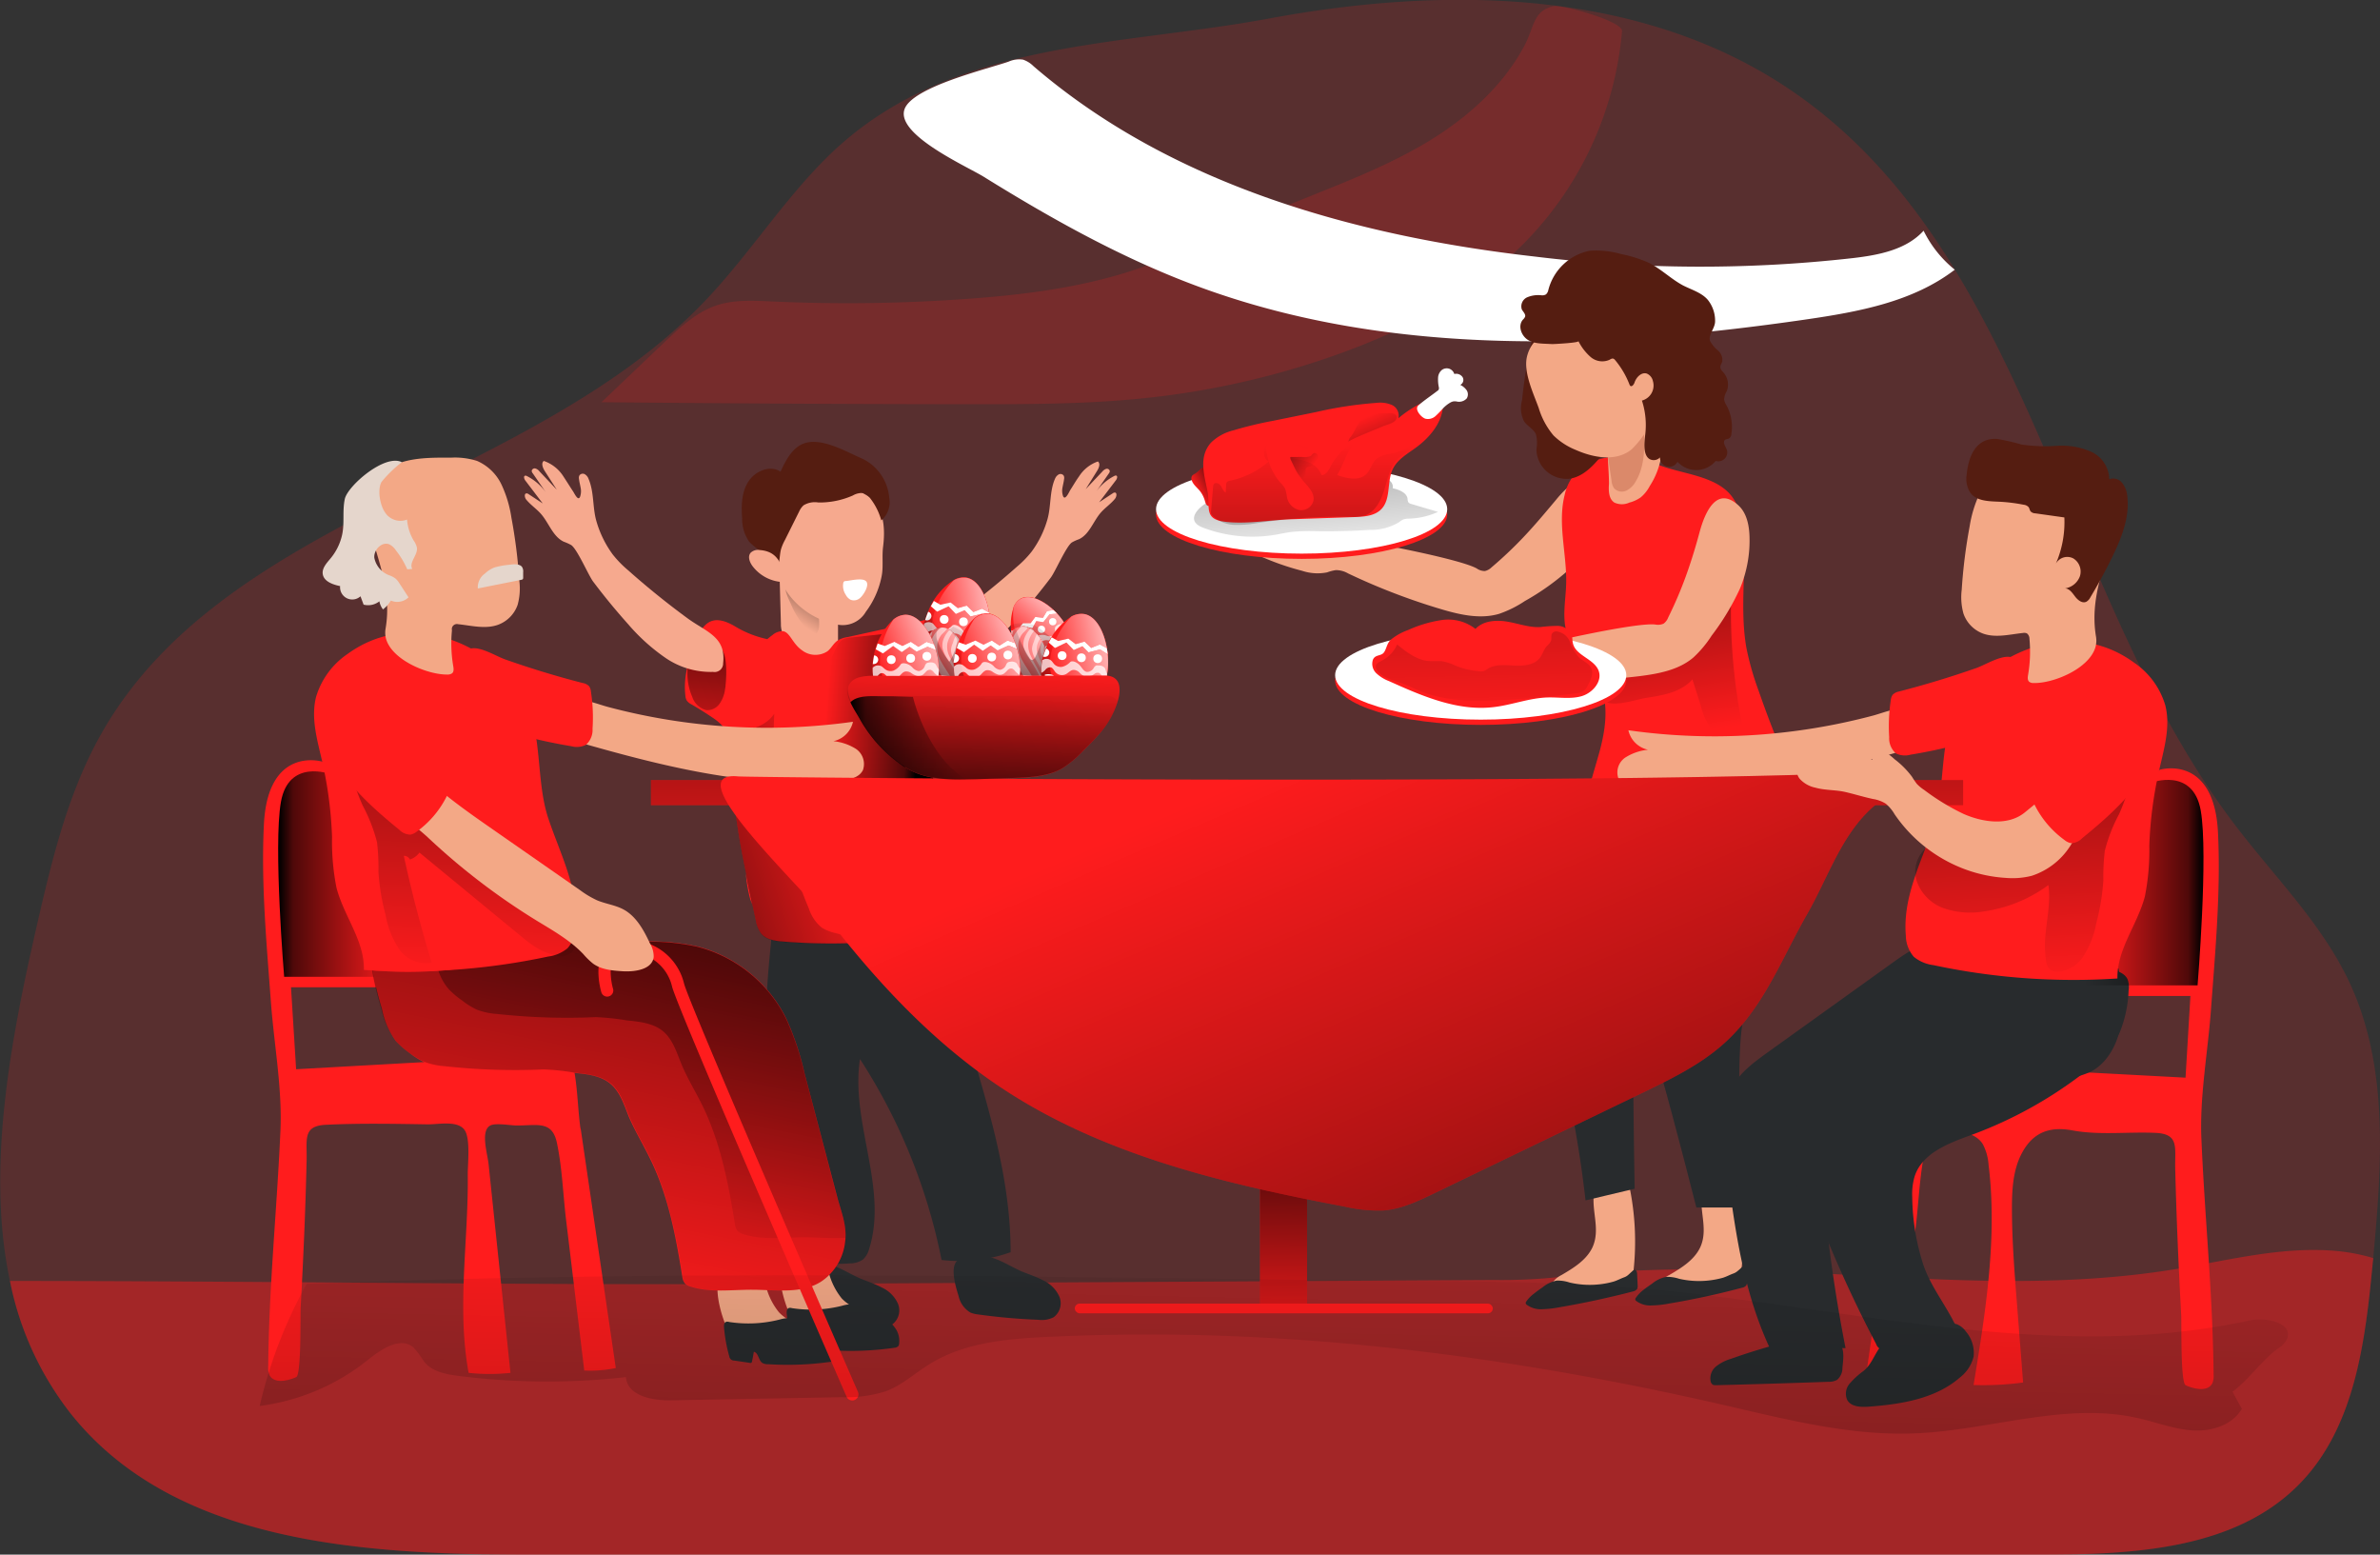 <svg id="Layer_1" data-name="Layer 1" xmlns="http://www.w3.org/2000/svg" xmlns:xlink="http://www.w3.org/1999/xlink" viewBox="0 0 390.05 254.72"><rect x="0" y="0" width="390.05" height="254.72" fill="#333333" stroke="none"/><defs><linearGradient id="linear-gradient" x1="161.81" y1="112.3" x2="156.1" y2="121.18" gradientUnits="userSpaceOnUse"><stop offset="0.01"/><stop offset="0.13" stop-opacity="0.69"/><stop offset="1" stop-opacity="0"/></linearGradient><linearGradient id="linear-gradient-2" x1="176.86" y1="136.36" x2="161.21" y2="135.09" xlink:href="#linear-gradient"/><linearGradient id="linear-gradient-3" x1="142.99" y1="116.84" x2="139.98" y2="146.62" xlink:href="#linear-gradient"/><linearGradient id="linear-gradient-4" x1="125.65" y1="165.99" x2="166.47" y2="153.34" xlink:href="#linear-gradient"/><linearGradient id="linear-gradient-5" x1="293.29" y1="92.37" x2="300.27" y2="139.94" xlink:href="#linear-gradient"/><linearGradient id="linear-gradient-6" x1="210.54" y1="184.23" x2="210.12" y2="221.66" xlink:href="#linear-gradient"/><linearGradient id="linear-gradient-7" x1="202.85" y1="164.1" x2="222.33" y2="164.1" gradientTransform="matrix(-1, 0, 0, 1, 589.8, 0)" xlink:href="#linear-gradient"/><linearGradient id="linear-gradient-8" x1="234.29" y1="106.12" x2="230.49" y2="181.35" gradientTransform="matrix(-1, 0, 0, 1, 589.8, 0)" xlink:href="#linear-gradient"/><linearGradient id="linear-gradient-9" x1="44.88" y1="125.28" x2="44.99" y2="132.3" gradientTransform="translate(313.78 83.23) rotate(90)" xlink:href="#linear-gradient"/><linearGradient id="linear-gradient-10" x1="36.24" y1="132.65" x2="42.81" y2="125.84" gradientTransform="translate(163.77 -9.03) rotate(11.07)" xlink:href="#linear-gradient"/><linearGradient id="linear-gradient-11" x1="50.41" y1="121.38" x2="39.15" y2="125.67" gradientTransform="translate(163.77 -9.03) rotate(11.07)" gradientUnits="userSpaceOnUse"><stop offset="0.01" stop-color="#fff"/><stop offset="0.13" stop-color="#fff" stop-opacity="0.69"/><stop offset="1" stop-color="#fff" stop-opacity="0"/></linearGradient><linearGradient id="linear-gradient-12" x1="515.21" y1="227.32" x2="515.3" y2="233.2" gradientTransform="translate(-315.9 -104.52)" xlink:href="#linear-gradient"/><linearGradient id="linear-gradient-13" x1="507.97" y1="233.49" x2="513.47" y2="227.79" gradientTransform="translate(-365.17 153.59) rotate(-26.89)" xlink:href="#linear-gradient"/><linearGradient id="linear-gradient-14" x1="519.84" y1="224.05" x2="510.4" y2="227.65" gradientTransform="translate(-365.17 153.59) rotate(-26.89)" xlink:href="#linear-gradient-11"/><linearGradient id="linear-gradient-15" x1="155.29" y1="109.57" x2="155.38" y2="115.3" xlink:href="#linear-gradient"/><linearGradient id="linear-gradient-16" x1="174.06" y1="135.06" x2="179.42" y2="129.51" xlink:href="#linear-gradient"/><linearGradient id="linear-gradient-17" x1="185.62" y1="125.87" x2="176.43" y2="129.38" gradientTransform="matrix(1, 0, 0, 1, 0, 0)" xlink:href="#linear-gradient-11"/><linearGradient id="linear-gradient-18" x1="175.46" y1="138.32" x2="181.96" y2="119.93" xlink:href="#linear-gradient"/><linearGradient id="linear-gradient-19" x1="149.53" y1="109.01" x2="149.64" y2="116.03" xlink:href="#linear-gradient"/><linearGradient id="linear-gradient-20" x1="166.7" y1="135.86" x2="173.27" y2="129.05" xlink:href="#linear-gradient"/><linearGradient id="linear-gradient-21" x1="180.88" y1="124.59" x2="169.61" y2="128.88" gradientTransform="matrix(1, 0, 0, 1, 0, 0)" xlink:href="#linear-gradient-11"/><linearGradient id="linear-gradient-22" x1="168.57" y1="109.36" x2="168.66" y2="115.09" xlink:href="#linear-gradient"/><linearGradient id="linear-gradient-23" x1="187.34" y1="134.85" x2="192.7" y2="129.3" xlink:href="#linear-gradient"/><linearGradient id="linear-gradient-24" x1="198.9" y1="125.66" x2="189.71" y2="129.17" gradientTransform="matrix(1, 0, 0, 1, 0, 0)" xlink:href="#linear-gradient-11"/><linearGradient id="linear-gradient-25" x1="195.73" y1="139.36" x2="194.35" y2="119.9" xlink:href="#linear-gradient"/><linearGradient id="linear-gradient-26" x1="162.81" y1="108.8" x2="162.92" y2="115.82" xlink:href="#linear-gradient"/><linearGradient id="linear-gradient-27" x1="179.99" y1="135.65" x2="186.55" y2="128.84" xlink:href="#linear-gradient"/><linearGradient id="linear-gradient-28" x1="194.16" y1="124.38" x2="182.89" y2="128.68" gradientTransform="matrix(1, 0, 0, 1, 0, 0)" xlink:href="#linear-gradient-11"/><linearGradient id="linear-gradient-29" x1="72.86" y1="130.06" x2="72.97" y2="137.08" gradientTransform="translate(337.98 61.16) rotate(90)" xlink:href="#linear-gradient"/><linearGradient id="linear-gradient-30" x1="64.22" y1="137.43" x2="70.78" y2="130.62" gradientTransform="translate(154.88 -12.62) rotate(10.38)" xlink:href="#linear-gradient"/><linearGradient id="linear-gradient-31" x1="78.39" y1="126.16" x2="67.12" y2="130.45" gradientTransform="translate(154.88 -12.62) rotate(10.38)" xlink:href="#linear-gradient-11"/><linearGradient id="linear-gradient-32" x1="71.36" y1="162.7" x2="90.84" y2="162.7" xlink:href="#linear-gradient"/><linearGradient id="linear-gradient-33" x1="140.9" y1="124.11" x2="118.7" y2="235.11" xlink:href="#linear-gradient"/><linearGradient id="linear-gradient-34" x1="144.28" y1="134.08" x2="126.15" y2="224.7" xlink:href="#linear-gradient"/><linearGradient id="linear-gradient-35" x1="213.55" y1="82.7" x2="214.5" y2="151.21" xlink:href="#linear-gradient"/><linearGradient id="linear-gradient-36" x1="307.24" y1="299.81" x2="239.36" y2="143.13" xlink:href="#linear-gradient"/><linearGradient id="linear-gradient-37" x1="103.97" y1="104.76" x2="100.17" y2="180.04" xlink:href="#linear-gradient"/><linearGradient id="linear-gradient-38" x1="238.86" y1="67.94" x2="242.19" y2="113.3" xlink:href="#linear-gradient"/><linearGradient id="linear-gradient-39" x1="226.26" y1="97.74" x2="222.04" y2="100.04" xlink:href="#linear-gradient"/><linearGradient id="linear-gradient-40" x1="242.19" y1="141.76" x2="242.19" y2="92.28" xlink:href="#linear-gradient"/><linearGradient id="linear-gradient-41" x1="255.43" y1="100.64" x2="249.87" y2="87.72" xlink:href="#linear-gradient"/><linearGradient id="linear-gradient-42" x1="233.28" y1="90.73" x2="240.68" y2="96.28" xlink:href="#linear-gradient"/><linearGradient id="linear-gradient-43" x1="185.6" y1="165.52" x2="187.19" y2="128.09" xlink:href="#linear-gradient"/><linearGradient id="linear-gradient-44" x1="185.91" y1="162.26" x2="187.21" y2="131.56" xlink:href="#linear-gradient"/><linearGradient id="linear-gradient-45" x1="165.2" y1="140.33" x2="184.27" y2="140.33" xlink:href="#linear-gradient"/><linearGradient id="linear-gradient-46" x1="267.37" y1="58.3" x2="269.27" y2="139.18" xlink:href="#linear-gradient"/><linearGradient id="linear-gradient-47" x1="231.3" y1="401.77" x2="235.11" y2="217.17" xlink:href="#linear-gradient"/></defs><title>9</title><path d="M414.76,225.61c0,.26-.06.53-.08.79-1.22,12.92-2.92,26.92-12,36.21-10.64,10.89-27.63,11.6-42.86,11.6h-247c-27.15,0-58.14-1.74-75.2-22.85a51.37,51.37,0,0,1-10.17-22c-3.87-18.12,0-38.87,4.25-57.54,2.52-11,5.11-22.15,10.65-32C62.54,104,113,98.52,141.38,68.76c7.26-7.61,12.91-16.67,20.48-24,19.41-18.73,47-17.62,71.84-22.23,28.73-5.34,61.29-5.13,86.19,12.12,38.86,26.91,43.64,82.57,72.33,120.14,6.46,8.47,14.24,16.14,18.72,25.81C417.34,194.45,416.17,210.42,414.76,225.61Z" transform="translate(-25.82 -19.48)" fill="#ff1c1d" opacity="0.18" style="isolation:isolate"/><path d="M260,42.59c-8.25,5-17.49,8.07-26.37,11.87-7.55,3.23-14.9,7-22.73,9.51-8.6,2.73-17.62,3.84-26.61,4.48a270.79,270.79,0,0,1-31.85.43c-3.19-.15-6.49-.34-9.49.74S137.38,73,135,75.28l-10.6,10.1q30.19.3,60.4.33c9.94,0,19.9,0,29.78-1.12a135.53,135.53,0,0,0,29.87-6.84c12.16-4.28,23.93-10.48,32.65-20a56.42,56.42,0,0,0,14.55-33.18c.13-1.62-9.84-4.36-11.18-4.08-3.43.72-3.16,3.4-4.85,6.53C272.11,33.62,266.26,38.77,260,42.59Z" transform="translate(-25.82 -19.48)" fill="#ff1c1d" opacity="0.18" style="isolation:isolate"/><path d="M222.75,66.63c31.37,11.43,65.95,10,99,5.2,8.59-1.25,17.54-2.87,24.43-8.16a19,19,0,0,1-5.11-6.39c-2.85,3.14-7.39,4-11.6,4.49a223,223,0,0,1-52-.24c-29.6-3.35-59.72-11.79-82.29-31.22a4.39,4.39,0,0,0-1.71-1.06,4.27,4.27,0,0,0-2.35.33c-3.44,1.2-15.83,4.15-17.07,7.82-1.41,4.18,10.24,9.34,13,11.05C198.4,55.49,210.16,62.05,222.75,66.63Z" transform="translate(-25.82 -19.48)" fill="#fff"/><path d="M414.76,225.61c0,.26-.06.53-.08.79-1.22,12.92-2.92,26.92-12,36.21-10.64,10.89-27.63,11.6-42.86,11.6h-247c-27.15,0-58.14-1.74-75.2-22.85a51.37,51.37,0,0,1-10.17-22c42,0,85.63.72,127.39.49l115.75-.65a90.66,90.66,0,0,0,10.81-.49c34.91-4.36,68.62,4.63,103.23-1.68,8.15-1.48,16.4-3.4,24.64-2.53A31,31,0,0,1,414.76,225.61Z" transform="translate(-25.82 -19.48)" fill="#ff1c1d" opacity="0.45" style="isolation:isolate"/><path d="M156.47,233a4.17,4.17,0,0,0,1.94,2.7,4.36,4.36,0,0,0,1.29.32c3.26.45,6.54.74,9.82.87a4.52,4.52,0,0,0,2.53-.41,2.87,2.87,0,0,0,.94-3.38,5.3,5.3,0,0,0-2.6-2.64c-1.12-.6-2.34-1-3.5-1.47-2-.85-3.77-2.14-5.88-2.48-1.37-.22-4.17-.33-5,1S156.07,231.67,156.47,233Z" transform="translate(-25.82 -19.48)" fill="#282b2d"/><path d="M191.45,224.65a25.18,25.18,0,0,1-11.32,1.27A94.25,94.25,0,0,0,166.76,193c-1.6,10.35,4.66,21.13,1.5,31.11a3.62,3.62,0,0,1-1,1.73,3.72,3.72,0,0,1-2.14.64,29.45,29.45,0,0,1-11.23-1.37,184.43,184.43,0,0,1-1.21-55.4c.35-2.69,19.66-1.74,21.84-1.41,7.21,1.1,6.17,7.88,7.88,14.18C186.17,196.31,191.45,210.09,191.45,224.65Z" transform="translate(-25.82 -19.48)" fill="#282b2d"/><path d="M192.51,112.31a16.84,16.84,0,0,0,2.39-2.46,16.48,16.48,0,0,0,2.58-5.27c.62-2.17.33-4.54,1.23-6.63a1.45,1.45,0,0,1,.59-.72.64.64,0,0,1,.84.17.83.83,0,0,1,.07.56c-.05.48-.18.93-.26,1.4a2.66,2.66,0,0,0,.09,1.4c.34.83,1-.69,1.19-1,.48-.74.91-1.5,1.43-2.22a6,6,0,0,1,3.09-2.45c.45.35.17,1.06-.13,1.54l-1.87,3,2.72-2.88a1.37,1.37,0,0,1,.64-.45.47.47,0,0,1,.59.36.67.67,0,0,1-.16.4l-2.09,3a8.32,8.32,0,0,1,3-2.6.43.43,0,0,1,.29-.06c.28.07.16.49,0,.72l-2.78,3.65,2.22-1.46a.59.59,0,0,1,.33-.13c.4,0,.32.66.06,1-.69.86-1.64,1.48-2.37,2.32-1.23,1.43-1.84,3.52-3.55,4.33a6.87,6.87,0,0,0-1.17.53c-.94.66-2.73,4.81-3.46,5.77q-2.61,3.47-5.53,6.69a29.92,29.92,0,0,1-5.86,5.27,12.6,12.6,0,0,1-7.47,2.2,1.36,1.36,0,0,1-1.58-1.36c-.49-4.17,2.66-4.94,5.57-7.06Q188,116.32,192.51,112.31Z" transform="translate(-25.82 -19.48)" fill="#f6a98e"/><path d="M153.6,114.47l.2,7.22a4.15,4.15,0,0,0,.2,1.36,4,4,0,0,0,2.23,1.84c.65.31,1.3.61,2,.87s1.13,2.21,1.89,2.24,1.85-1.84,2.46-2.29a1.56,1.56,0,0,0,.49-.59,1.88,1.88,0,0,0,.09-.78l0-3.56a6.71,6.71,0,0,0-.61-3.3,14.57,14.57,0,0,0-1.76-2c-.56-.66-.75-1.43-1.38-2.06-2.21-2.21-5.58-3.08-5.37,1a67.47,67.47,0,0,1-.35,11.1,1.38,1.38,0,0,0,0,.81,1.45,1.45,0,0,0,.94.62c.9.29,1.79.58,2.69.85.75.23,1.7.4,2.22-.2a2,2,0,0,0,.37-1.11,92.76,92.76,0,0,0,.68-9.85,5,5,0,0,0-.13-1.54,3,3,0,0,0-.24-.58" transform="translate(-25.82 -19.48)" fill="#f6a98e"/><path d="M158.43,123a1.17,1.17,0,0,0,.67.43c.53.05.85-.56.93-1.08a8.16,8.16,0,0,0-.24-2.9,3.59,3.59,0,0,0-.56-1.5,3.64,3.64,0,0,0-.95-.79,11.47,11.47,0,0,0-1.36-.79c-.36-.16-1.93-1-2.26-.57s.55,2.12.72,2.53A15,15,0,0,0,158.43,123Z" transform="translate(-25.82 -19.48)" fill="url(#linear-gradient)"/><path d="M167.72,119.72a4.39,4.39,0,0,1-5.05,2,12.88,12.88,0,0,1-7.43-4.63,11.7,11.7,0,0,1-2.36-8.38,14.79,14.79,0,0,1,4.44-8.8,5.45,5.45,0,0,1,4-1.33,14.81,14.81,0,0,1,4.22,1,9.51,9.51,0,0,1,3,1.53c2.2,1.85,2.37,5.15,2,8-.2,1.62.08,3.28-.24,4.82A14.19,14.19,0,0,1,167.72,119.72Z" transform="translate(-25.82 -19.48)" fill="#f6a98e"/><path d="M171.56,101.06a3.91,3.91,0,0,1-1.31,3.68,10.37,10.37,0,0,0-1.71-3.48,2.38,2.38,0,0,0-1.35-1,2.86,2.86,0,0,0-1.59.4,13.48,13.48,0,0,1-5.67,1.15,3.53,3.53,0,0,0-2.41.46,3,3,0,0,0-.72,1L154.44,108a7.78,7.78,0,0,0-.61,1.43c-.34,1.24-.12,2.74-1,3.65a7.85,7.85,0,0,0-2.41-3.33,12.39,12.39,0,0,1-1.8-1.49,6.45,6.45,0,0,1-1.17-3.85c-.15-2.06-.12-4.25,1-6s3.57-2.79,5.29-1.65c.89-1.93,2-4.06,4-4.68,2.9-.9,6.84,1.46,9.44,2.57A7.85,7.85,0,0,1,171.56,101.06Z" transform="translate(-25.82 -19.48)" fill="#551d11"/><path d="M150.3,109.6a1.71,1.71,0,0,0-1.47.46c-.5.61-.16,1.52.3,2.15a6.62,6.62,0,0,0,4.81,2.63.44.44,0,0,0,.38-.1.43.43,0,0,0,.05-.35C154,111.85,153.23,109.8,150.3,109.6Z" transform="translate(-25.82 -19.48)" fill="#f6a98e"/><path d="M181.24,130.9a1.8,1.8,0,0,1-.15.86,1.74,1.74,0,0,1-.82.66,16.06,16.06,0,0,1-2.7,1.05c-1.21.35-2.56.62-3.33,1.61-.91,1.18-.62,2.86-.26,4.31,2.24,8.89,5.61,17.75,5.1,26.92a4.61,4.61,0,0,1-1,3.08c-.89.91-2.26,1-3.57,1a4.22,4.22,0,0,1-1.39,2.39,6.27,6.27,0,0,1-3.57,1l-1.08.07a97.24,97.24,0,0,1-14.28-.1c-1.32-.1-2.78-.3-3.63-1.32a5.21,5.21,0,0,1-.89-2.26l-.57-2.61c-.36-1.67-.72-3.35-1-5a119.22,119.22,0,0,1-2.58-19.16c-.11-2.87-.2-4.47-2.73-6.21-1.19-.81-2.4-1.58-3.65-2.3a2.06,2.06,0,0,1-.77-.63,1.72,1.72,0,0,1-.22-.77c-.41-3.33.71-6.59,2-9.61s3.11-3.5,6-1.85a17.12,17.12,0,0,0,5.42,2.17,9.89,9.89,0,0,1,.81-.64,2.62,2.62,0,0,1,1.67-.67c1.22.08,1.58,2,3.2,3.13a3.6,3.6,0,0,0,4.19.16c.66-.53,1-1.35,1.74-1.81a4.44,4.44,0,0,1,1.42-.49h.06l12.31-2.71a1.63,1.63,0,0,1,1.07,0,1.51,1.51,0,0,1,.58.62A17.51,17.51,0,0,1,181.24,130.9Z" transform="translate(-25.82 -19.48)" fill="#ff1c1d"/><path d="M158.9,136a2.35,2.35,0,0,0,1.19-.79,2.55,2.55,0,0,0,.21-1.4c0-2.88,1.28-5.59,2.57-8.17a3.06,3.06,0,0,1,1-1.34,3.12,3.12,0,0,1,1.32-.35l10.1-1.11c-.64,3.93-3.19,7.59-2.65,11.53.66,4.8,5.73,8.18,6.13,13l-20,.7c-2.47.09-5.18.1-7.1-1.46-1-.82-.2-6.2.59-7.32C153.57,137.41,156.91,136.77,158.9,136Z" transform="translate(-25.82 -19.48)" fill="url(#linear-gradient-2)"/><path d="M149.1,167.61a5.8,5.8,0,0,1-.45-1.29,23.69,23.69,0,0,1-.6-3.74C148.38,164.26,148.74,165.94,149.1,167.61Z" transform="translate(-25.82 -19.48)" fill="#ff1c1d"/><path d="M144.73,131.74c0,.28-.06.52-.09.7a5.26,5.26,0,0,1-.88,2.33,2.48,2.48,0,0,1-2.15,1.07,3.28,3.28,0,0,1-2.34-2.18,9.54,9.54,0,0,1-.76-4.6.86.86,0,0,1,.5-.85,18.74,18.74,0,0,0,3.2-2.13C145,123.72,145,129.31,144.73,131.74Z" transform="translate(-25.82 -19.48)" fill="url(#linear-gradient-3)"/><path d="M128.73,112.89a17.73,17.73,0,0,1-2.49-2.56,17.28,17.28,0,0,1-2.69-5.5c-.64-2.25-.34-4.72-1.28-6.9a1.42,1.42,0,0,0-.61-.75.67.67,0,0,0-.87.18.85.85,0,0,0-.08.59c.05.49.19,1,.27,1.45a2.77,2.77,0,0,1-.09,1.46c-.35.86-1-.72-1.24-1-.5-.77-1-1.57-1.49-2.31A6.18,6.18,0,0,0,114.94,95c-.46.37-.18,1.1.13,1.61l2,3.11-2.83-3a1.37,1.37,0,0,0-.67-.48.49.49,0,0,0-.61.38.65.65,0,0,0,.17.41l2.18,3.16a8.65,8.65,0,0,0-3.12-2.7.43.43,0,0,0-.31-.07c-.29.07-.16.51,0,.75l2.89,3.8-2.31-1.52a.55.55,0,0,0-.34-.13c-.42,0-.33.68-.07,1,.73.9,1.72,1.54,2.47,2.41,1.28,1.49,1.92,3.67,3.7,4.51a8.4,8.4,0,0,1,1.22.55c1,.69,2.84,5,3.6,6q2.73,3.62,5.76,7a31.9,31.9,0,0,0,6.11,5.5,13.14,13.14,0,0,0,7.77,2.28,1.4,1.4,0,0,0,1.65-1.42c.51-4.34-2.77-5.13-5.8-7.34Q133.43,117.07,128.73,112.89Z" transform="translate(-25.82 -19.48)" fill="#f6a98e"/><path d="M164.44,114.68a.47.47,0,0,0-.27.06.41.41,0,0,0-.15.27,2.65,2.65,0,0,0,.42,1.94,1.89,1.89,0,0,0,.77.79,1.49,1.49,0,0,0,1.52-.25c.55-.43,1.63-2.09,1.05-2.75S165.15,114.63,164.44,114.68Z" transform="translate(-25.82 -19.48)" fill="#fff"/><path d="M168.47,173.9a97.24,97.24,0,0,1-14.28-.1c-1.32-.1-2.78-.3-3.63-1.32a5.21,5.21,0,0,1-.89-2.26l-.57-2.61c-.36-1.67-.72-3.35-1-5a119.22,119.22,0,0,1-2.58-19.16c0-1-.06-2,0-3a2.32,2.32,0,0,1,.3-.22c2.39-1.56,4.94-1.09,6.89-3.79a73.4,73.4,0,0,0,5.68,31.92,6.71,6.71,0,0,0,2.11,3.11,7.16,7.16,0,0,0,2.26.89Z" transform="translate(-25.82 -19.48)" fill="url(#linear-gradient-4)"/><path d="M286.79,223.88c-1,2.08-3.08,3.35-5.06,4.51a4,4,0,0,0-1.45,1.2,1.39,1.39,0,0,0,.1,1.74,2,2,0,0,0,1.36.34,36.87,36.87,0,0,0,10.64-1.6,1.12,1.12,0,0,0,1-1.15,44.21,44.21,0,0,0-1.08-17.4c-.72-2.68-4.81,1.48-5.16,3C286.46,217.64,288.22,220.79,286.79,223.88Z" transform="translate(-25.82 -19.48)" fill="#f3a886"/><path d="M304.45,223.88c-1,2.08-3.08,3.35-5.06,4.51a4,4,0,0,0-1.45,1.2,1.38,1.38,0,0,0,.11,1.74,2,2,0,0,0,1.35.34,36.94,36.94,0,0,0,10.65-1.6,1.1,1.1,0,0,0,1-1.15,44.21,44.21,0,0,0-1.08-17.4c-.71-2.68-4.8,1.48-5.15,3C304.12,217.64,305.89,220.79,304.45,223.88Z" transform="translate(-25.82 -19.48)" fill="#f3a886"/><path d="M285.67,154s-8.37,22-4.73,36.46a191.05,191.05,0,0,1,4.73,25.7l8.05-1.91s-.55-29.5,0-30.76,10.85-28.12,10.85-28.12Z" transform="translate(-25.82 -19.48)" fill="#282b2d"/><path d="M298,153s-2.51,33.44,0,42.32,5.83,22,5.83,22h8s-2.19-25.2,0-32.16,8-30.27,6.6-34.47S298,153,298,153Z" transform="translate(-25.82 -19.48)" fill="#282b2d"/><path d="M276.69,106.2a66.09,66.09,0,0,1-6.44,6.25,2.23,2.23,0,0,1-1.07.59,2.26,2.26,0,0,1-1.34-.42c-2.7-1.51-16.24-4.1-20-4.68a27.19,27.19,0,0,1-5.41-1.31c-1.4-.53-2.79-1.71-4.18-2a5.58,5.58,0,0,0,1.52,3.22,24.18,24.18,0,0,1-9.2.61c-.41.79.53,1.57,1.33,1.94a43.3,43.3,0,0,0,7.34,2.61,8,8,0,0,0,4.08.25,7.34,7.34,0,0,1,1.43-.37,4,4,0,0,1,2,.54,104.77,104.77,0,0,0,15.49,5.93c3,.88,6.26,1.59,9.28.69a18.3,18.3,0,0,0,4.2-2.09,40.54,40.54,0,0,0,7.33-5.24,20.46,20.46,0,0,0,4.82-7.21c.67-1.73,1.1-3.72.34-5.41-2-4.37-5.42-1.14-7.43,1.34C279.36,103.13,278.05,104.7,276.69,106.2Z" transform="translate(-25.82 -19.48)" fill="#f3a886"/><path d="M308.91,100c2,1.87,2.5,4.78,2.66,7.49.37,6.06-.6,12.21.47,18.18a46.6,46.6,0,0,0,2,7q2.72,7.84,6.17,15.42a4.63,4.63,0,0,1,.61,3,4,4,0,0,1-1.6,2,15.42,15.42,0,0,1-11.59,2.81c-1-.16-2-.43-3-.56a35.49,35.49,0,0,0-5.83.07A61.36,61.36,0,0,1,285.67,154c-.14-3.94,1.32-7.74,2.34-11.55s1.55-8.07-.3-11.56c-1.4-2.64-4-4.55-5-7.36-.95-2.63-.31-5.51-.22-8.3.15-4.93-1.46-9.94-.23-14.71a7.7,7.7,0,0,1,3-4.62c3.44-2.25,8.45-1.9,12.05-.38S306,97.26,308.91,100Z" transform="translate(-25.82 -19.48)" fill="#ff1c1d"/><path d="M295.82,133.79c2.67-.41,5.57-.94,7.36-3l1.35,4.24a11.21,11.21,0,0,0,2.4,4.75c1.28,1.26,3.47,1.79,4.87.67A95.92,95.92,0,0,1,309.56,116c-4.48,4.28-9.2,8.71-15.14,10.45-2.95.86-6.29,1.13-8.45,3.31.48-.49,2.78,4.5,3,4.68C290.44,135.37,294.19,134,295.82,133.79Z" transform="translate(-25.82 -19.48)" fill="url(#linear-gradient-5)"/><path d="M289.51,98.75c-.08,1.12-.06,2.47.89,3.08a2.92,2.92,0,0,0,2.44,0,5.57,5.57,0,0,0,1.91-.89,6.08,6.08,0,0,0,1.44-1.82A12.59,12.59,0,0,0,298.11,94a5.79,5.79,0,0,0-1.86-5,2.72,2.72,0,0,0-2.42-.64,3.63,3.63,0,0,0-1.1.62c-1.39,1-3.39,1.88-3.43,3.8S289.51,96.77,289.51,98.75Z" transform="translate(-25.82 -19.48)" fill="#f3a886"/><path d="M293.9,98.35a3.57,3.57,0,0,1-1.57,1.53,1.74,1.74,0,0,1-2-.42,2.56,2.56,0,0,1-.4-1.24l-.66-4.33a1.24,1.24,0,0,1,0-.69,1.48,1.48,0,0,1,.29-.37,19.8,19.8,0,0,1,3.24-2.59,5.79,5.79,0,0,1,1.81-1c.75-.06.59.37.63,1.12C295.37,93,295.34,95.94,293.9,98.35Z" transform="translate(-25.82 -19.48)" fill="#db896a"/><path d="M275.26,85.09a4.73,4.73,0,0,0,.34,3.43c.54.8,1.56,1.24,1.94,2.12a5.85,5.85,0,0,1,.08,2.47,4.94,4.94,0,0,0,5.4,4.81c2.16-.3,3.81-2,5.2-3.7,1-1.28,2-2.59,3-3.94a3.23,3.23,0,0,0,.67-1.47,3.06,3.06,0,0,0-.35-1.44,26.59,26.59,0,0,0-10.15-11.85c-2.08-1.3-4-2.28-4.74.58A87.43,87.43,0,0,0,275.26,85.09Z" transform="translate(-25.82 -19.48)" fill="#551d11"/><path d="M278,86.35a12.65,12.65,0,0,0,2.42,4.48A11.15,11.15,0,0,0,284,93.17c3,1.34,6.74,2,9.25-.09a15.88,15.88,0,0,0,4.54-8.87c.18-3.35-1.89-5.49-4.11-8-2.49-2.81-6.7-3.24-10.45-3-3.19.19-6.32,1.24-7.16,4.71C275.46,80.5,277.16,84,278,86.35Z" transform="translate(-25.82 -19.48)" fill="#f3a886"/><path d="M275.75,71.4a1.49,1.49,0,0,1-.34.45c-.88,1-.27,2.66.84,3.34s2.59.57,3.93.67c.33,0,4.48-.21,4.32-.49a8.5,8.5,0,0,0,2,2.6,2.92,2.92,0,0,0,3.08.47c.21-.12.45-.28.68-.18a.66.66,0,0,1,.24.2,14.2,14.2,0,0,1,2.36,4,.65.65,0,0,0,.13.23c.28.23.61-.22.72-.57.3-.87,1.16-1.71,2-1.43a1.71,1.71,0,0,1,1,1.23,2.55,2.55,0,0,1-1.8,3.19,13,13,0,0,1,.53,5.67c-.11,1.06-.41,3.28.75,3.93a1.4,1.4,0,0,0,1.68-.29,1.52,1.52,0,0,0,2.87.72A4.15,4.15,0,0,0,307,95a1.46,1.46,0,0,0,1.85-1.75c-.22-.6-.81-1.37-.28-1.73.19-.12.45-.1.64-.22a.93.93,0,0,0,.36-.71,7.41,7.41,0,0,0-.8-4.69,2.39,2.39,0,0,1-.39-1,3.17,3.17,0,0,1,.45-1.37,3,3,0,0,0-.5-2.95c-.24-.28-.55-.55-.57-.91s.22-.63.31-.95a2,2,0,0,0-.69-1.8,5.29,5.29,0,0,1-1.29-1.55c-.38-.94.78-2.07.81-3.18a5.45,5.45,0,0,0-1.21-3.6c-1-1.15-2.58-1.61-4-2.32-2-1.06-3.63-2.72-5.65-3.73a20.58,20.58,0,0,0-4.49-1.42,14.76,14.76,0,0,0-5.23-.55A8.77,8.77,0,0,0,279.57,67a1.3,1.3,0,0,1-.38.71,1.18,1.18,0,0,1-.77.15,4.63,4.63,0,0,0-2.31.33,1.62,1.62,0,0,0-.88,2C275.43,70.55,275.92,71,275.75,71.4Z" transform="translate(-25.82 -19.48)" fill="#551d11"/><path d="M302.64,112.37a65.27,65.27,0,0,1-3.43,8.29,2.17,2.17,0,0,1-.75,1,2.29,2.29,0,0,1-1.4.14c-3.07-.32-16.53,2.68-20.23,3.65a26.18,26.18,0,0,1-5.48.93c-1.5.08-3.25-.45-4.63-.15a5.58,5.58,0,0,0,2.68,2.35,24.55,24.55,0,0,1-8.21,4.22c-.06.88,1.11,1.23,2,1.25a44.05,44.05,0,0,0,7.78-.52,8,8,0,0,0,3.84-1.39,7.22,7.22,0,0,1,1.17-.91,4.08,4.08,0,0,1,2-.27,106.66,106.66,0,0,0,16.57-.7c3.12-.4,6.38-1,8.79-3.05a18.36,18.36,0,0,0,3-3.59,40.59,40.59,0,0,0,4.64-7.71,20.47,20.47,0,0,0,1.56-8.54c-.06-1.85-.46-3.85-1.83-5.1-3.54-3.23-5.43,1.11-6.29,4.18C303.87,108.5,303.29,110.46,302.64,112.37Z" transform="translate(-25.82 -19.48)" fill="#f3a886"/><path d="M292.59,228.43a1.88,1.88,0,0,1-.59.33c-.6.22-1.15.53-1.76.71a13.69,13.69,0,0,1-2.38.45,14.21,14.21,0,0,1-4.82-.31,6.08,6.08,0,0,0-2.1-.31,5.17,5.17,0,0,0-2.27,1.07c-.5.35-1,.7-1.47,1.08a5.65,5.65,0,0,0-1.23,1.26.46.46,0,0,0-.1.35.4.4,0,0,0,.15.19,3.89,3.89,0,0,0,2.58.74,17.66,17.66,0,0,0,2.8-.32c4-.68,8-1.55,12-2.58a1.19,1.19,0,0,0,.72-.41,1.18,1.18,0,0,0,.09-.62l-.09-1.85c0-.3-.12-.68-.42-.67a.62.62,0,0,0-.35.21C293.05,228,292.84,228.23,292.59,228.43Z" transform="translate(-25.82 -19.48)" fill="#282b2d"/><path d="M310.52,227.79a2.08,2.08,0,0,1-.6.34c-.59.21-1.14.52-1.75.71a14.9,14.9,0,0,1-2.38.45A14.46,14.46,0,0,1,301,229a6.14,6.14,0,0,0-2.11-.31,5.13,5.13,0,0,0-2.26,1.07c-.5.35-1,.69-1.48,1.07a5.65,5.65,0,0,0-1.22,1.27.4.4,0,0,0-.1.34.37.37,0,0,0,.15.2,3.85,3.85,0,0,0,2.57.73,16.55,16.55,0,0,0,2.81-.31q6-1,11.95-2.59a1.08,1.08,0,0,0,.71-.4,1,1,0,0,0,.09-.62l-.08-1.86c0-.29-.13-.67-.42-.66a.57.57,0,0,0-.35.2A7.44,7.44,0,0,1,310.52,227.79Z" transform="translate(-25.82 -19.48)" fill="#282b2d"/><rect x="206.49" y="189.55" width="7.72" height="24.16" fill="#ff1c1d"/><rect x="206.49" y="189.55" width="7.72" height="24.16" fill="url(#linear-gradient-6)"/><path d="M337.33,206l-1.91,13L331.61,245a20.38,20.38,0,0,0,5.17.41l3-24.87c.49-4.09.64-8.4,1.48-12.42.8-3.78,7.7-4.27,9.54-1.13a8.49,8.49,0,0,1,.92,3.33c1.47,12-.5,24.15-2.46,36.09a49,49,0,0,0,8.12-.41l-1-12.83c-.41-5.19-.82-10.39-.83-15.6,0-3.12.15-6.37,1.62-9.13,1.9-3.6,4.76-4.41,8.34-3.74,4.36.81,9.17.19,13.62.4,3.88.19,3.1,2.42,3.18,5.87q.15,6,.4,12t.58,12c.07,1.28-.13,11.09.73,11.48,1.5.68,3.74,1.11,4.41-.41a3,3,0,0,0,.17-1.3c-.12-13-1.45-25.77-2-38.68-.3-6.9,1.05-14.15,1.56-21.05.71-9.63,1.63-19.43,1.16-29.09-.63-13-9.56-10.32-9.56-10.32l-26.44,31-8.47,9.92c-1.79,2.09-4.87,4.65-5.75,7.26-1.12,3.32-1.14,7.65-1.57,11.28Zm25.59-11.07,7.19-12.26H384.8L384,196.05Z" transform="translate(-25.82 -19.48)" fill="#ff1c1d"/><path d="M373,178.14a30.74,30.74,0,0,1,.37,9.32c-.51,3.08-2.13,6.14-4.88,7.61a15.4,15.4,0,0,1-6.6,1.32q-11.21.57-22.41,1.29c-5.79.36-9.92,5.26-15.52,6.79a242,242,0,0,0,4.32,35.89l-12.37.09c-4.54-9.65-5.91-20.45-7.22-31-.51-4.09-.95-8.52,1.12-12.08,1.34-2.3,3.57-3.92,5.73-5.48l20-14.35c2.29-1.65,4.68-3.35,7.45-3.9a20,20,0,0,1,7,.29C357.19,175.05,365.65,177,373,178.14Z" transform="translate(-25.82 -19.48)" fill="#282b2d"/><path d="M344.94,184.78c-1.53,2.47-4,4.22-6.34,5.91l-13.71,9.76c-1.95,1.39-4,2.88-5,5.07a8.32,8.32,0,0,0-.65,3.52c.11,5.58,4.34,9.48,6.36,14.3q3.48,8.31,7.67,16.3a1.58,1.58,0,0,0,1.61,1.09c4.29.36,9-.49,12-3.52a5.31,5.31,0,0,1-1.05-1.51c-1.59-3-3.79-5.89-4.83-9.08a37.29,37.29,0,0,1-1.79-11,10.28,10.28,0,0,1,.37-3.32c1.24-4,5.82-5.59,9.7-7a69.23,69.23,0,0,0,17.79-9.84c2.44-1.87,4.83-4,6.13-6.79a20.29,20.29,0,0,0,1.47-6.91,3.64,3.64,0,0,0-.16-1.8c-.47-1.06-1.75-1.44-2.88-1.69q-6.63-1.49-13.31-2.79a17,17,0,0,0-5.62-.44C347.71,175.7,347.2,181.15,344.94,184.78Z" transform="translate(-25.82 -19.48)" fill="#282b2d"/><path d="M378.35,147.73s6.88-2.63,8.14,4.55-.52,28.65-.52,28.65H367.46L378,148.68" transform="translate(-25.82 -19.48)" fill="url(#linear-gradient-7)"/><path d="M292.69,139.13a4.18,4.18,0,0,0,3.22,3.19,8.55,8.55,0,0,0-3.71,1.27,2.94,2.94,0,0,0-1.13,3.47c.62,1.25,2.22,1.58,3.61,1.71,13.93,1.34,27.85-2,41.32-5.81,2.59-.72,6.47-2.75,4.22-6-1.74-2.51-5.06-.87-7.41-.24a101.54,101.54,0,0,1-25.43,3.4A100.35,100.35,0,0,1,292.69,139.13Z" transform="translate(-25.82 -19.48)" fill="#f3a886"/><path d="M338.16,172.76a5.45,5.45,0,0,0,1.3,3.48,6.24,6.24,0,0,0,3.21,1.37,110,110,0,0,0,30.17,2.19c-.11-4.77,3.3-8.85,4.5-13.46a38.47,38.47,0,0,0,.72-8.31,66,66,0,0,1,1.62-12.36c.8-3.51,1.89-7.15,1-10.64a12.86,12.86,0,0,0-5.14-7c-8.88-6.46-20-3.23-27,4.38-5.54,6-3.43,15.29-5.92,22.65C340.68,160.78,337.63,166.5,338.16,172.76Z" transform="translate(-25.82 -19.48)" fill="#ff1c1d"/><path d="M373.7,141c-3.93,2.25-7,5.86-9.65,9.44-2.43,3.23-4.13,5.89-8.45,6.7-3.23.6-6.54.17-9.83.18a7.66,7.66,0,0,0-3.82.76,5.07,5.07,0,0,0-2,5.77,7.27,7.27,0,0,0,4.54,4.48,13.37,13.37,0,0,0,6.53.47,23.35,23.35,0,0,0,10.51-4.31c.53,3.75-.85,7.45-.52,11.19.17,2,.28,3.19,2.47,3a5.64,5.64,0,0,0,3.63-2.3,14.77,14.77,0,0,0,2.26-5.63,36.38,36.38,0,0,0,1.16-7,35.8,35.8,0,0,1,.24-4.86,26.12,26.12,0,0,1,2.33-6A34.48,34.48,0,0,0,375.94,142a1.59,1.59,0,0,0-.13-1C375.4,140.33,374.38,140.6,373.7,141Z" transform="translate(-25.82 -19.48)" fill="url(#linear-gradient-8)"/><path d="M337,132.79a1.89,1.89,0,0,0-1,.53,1.77,1.77,0,0,0-.3.85,28.23,28.23,0,0,0-.27,6.09,3.28,3.28,0,0,0,1.1,2.66,3.37,3.37,0,0,0,2.41.21,84.14,84.14,0,0,0,9.29-2.06,23.9,23.9,0,0,0,6-2.36,5.57,5.57,0,0,0,1.79-1.55,6.85,6.85,0,0,0,.75-1.68,12.54,12.54,0,0,0,.94-4.36c0-1.4-.8-3.74-2.44-4s-4.07,1.29-5.57,1.82C345.46,130.42,341.24,131.7,337,132.79Z" transform="translate(-25.82 -19.48)" fill="#ff1c1d"/><path d="M369.23,125.53c-1.05,3.55-6.94,5.94-10.1,5.86a1.15,1.15,0,0,1-.75-.2c-.31-.28-.25-.76-.18-1.17a22.18,22.18,0,0,0,.22-5.87,1.11,1.11,0,0,0-.4-.88,1.05,1.05,0,0,0-.66-.08c-2.18.23-4.45.84-6.52.11a5.37,5.37,0,0,1-3.23-3.27,10,10,0,0,1-.29-3.93,86.32,86.32,0,0,1,1.3-10.38,19.78,19.78,0,0,1,1.68-5.46,7.93,7.93,0,0,1,4.05-3.88,12.24,12.24,0,0,1,4.18-.55c3.25,0,6.63,0,9.58,1.3a7.52,7.52,0,0,1,4.37,4.76,10.18,10.18,0,0,1-.34,4.92c-1.51,5.85-3.84,10.83-2.81,17A3.9,3.9,0,0,1,369.23,125.53Z" transform="translate(-25.82 -19.48)" fill="#f3a886"/><path d="M348.13,97.28a4.15,4.15,0,0,0,.65,3c1,1.29,2.92,1.33,4.57,1.4a27.27,27.27,0,0,1,4.12.5,1.25,1.25,0,0,1,.81.39c.16.22.17.52.35.72a1.12,1.12,0,0,0,.75.3l4.76.67a17.08,17.08,0,0,1-1.39,7.57,2.14,2.14,0,0,1,2.87-.85,2.54,2.54,0,0,1,1.07,2.91,3.09,3.09,0,0,1-2.46,2c.73,0,1.22.74,1.67,1.33s1.18,1.18,1.85.85a1.74,1.74,0,0,0,.66-.73c1.26-2.11,2.44-4.27,3.52-6.48,1.54-3.14,2.93-6.57,2.53-10a4,4,0,0,0-.81-2.21A1.88,1.88,0,0,0,371.5,98a5.08,5.08,0,0,0-3-4.52,12.06,12.06,0,0,0-5.62-.95,27.49,27.49,0,0,1-5.74-.21,35.7,35.7,0,0,0-4-.92C349.61,91.15,348.39,94.36,348.13,97.28Z" transform="translate(-25.82 -19.48)" fill="#551d11"/><ellipse cx="182.75" cy="128.2" rx="0.65" ry="6.11" transform="translate(-3.96 263.45) rotate(-78.93)" fill="url(#linear-gradient-9)"/><path d="M187.89,124v0a8.38,8.38,0,0,1-.3,1.1,5.46,5.46,0,0,1-1,1.7l-.06.07a4.17,4.17,0,0,1-.82.7,5.75,5.75,0,0,1-4.37.73,5.3,5.3,0,0,1-3.36-2,3.87,3.87,0,0,1-.5-.86,5,5,0,0,1-.39-1.78,7.17,7.17,0,0,1,.14-1.8c0-.08,0-.15.05-.23s.1-.43.17-.65a13,13,0,0,1,.49-1.35,10.78,10.78,0,0,1,4.2-5.12,3.19,3.19,0,0,1,2.14-.4C187.22,114.77,188.6,120.34,187.89,124Z" transform="translate(-25.82 -19.48)" fill="#ff1c1d"/><path d="M187.89,124v0a8.38,8.38,0,0,1-.3,1.1,5.46,5.46,0,0,1-1,1.7l-.06.07a4.17,4.17,0,0,1-.82.7,5.75,5.75,0,0,1-4.37.73,5.3,5.3,0,0,1-3.36-2,3.87,3.87,0,0,1-.5-.86,5,5,0,0,1-.39-1.78,7.17,7.17,0,0,1,.14-1.8c0-.08,0-.15.05-.23s.1-.43.17-.65a13,13,0,0,1,.49-1.35,10.78,10.78,0,0,1,4.2-5.12,3.19,3.19,0,0,1,2.14-.4C187.22,114.77,188.6,120.34,187.89,124Z" transform="translate(-25.82 -19.48)" fill="url(#linear-gradient-10)"/><path d="M187.89,124a5.84,5.84,0,0,1-1.36,2.87,6.13,6.13,0,0,1-3.74.37c-2.95-.58-4.83-2.72-4.11-6.39a12.7,12.7,0,0,1,3.46-6.29,3.19,3.19,0,0,1,2.14-.4C187.22,114.77,188.61,120.37,187.89,124Z" transform="translate(-25.82 -19.48)" fill="#ff1c1d"/><path d="M187.89,124a5.84,5.84,0,0,1-1.36,2.87,6.13,6.13,0,0,1-3.74.37c-2.95-.58-4.83-2.72-4.11-6.39a12.7,12.7,0,0,1,3.46-6.29,3.19,3.19,0,0,1,2.14-.4C187.22,114.77,188.61,120.37,187.89,124Z" transform="translate(-25.82 -19.48)" fill="url(#linear-gradient-11)"/><polygon points="153.05 98.47 154.1 99.08 155.79 98.71 156.97 99.64 158.44 99.23 159.52 100.28 160.95 99.72 162.09 100.36 162.21 101.36 160.97 100.55 159.05 101 158.09 99.98 156.65 100.6 155.46 99.34 153.58 100.22 152.56 99.33 153.05 98.47" fill="#ff1c1d"/><polygon points="153.05 98.47 154.1 99.08 155.79 98.71 156.97 99.64 158.44 99.23 159.52 100.28 160.95 99.72 162.09 100.36 162.21 101.36 160.97 100.55 159.05 101 158.09 99.98 156.65 100.6 155.46 99.34 153.58 100.22 152.56 99.33 153.05 98.47" fill="#fff"/><path d="M187.89,124v0a8.38,8.38,0,0,1-.3,1.1,4.18,4.18,0,0,1-.58-.75,1.18,1.18,0,0,0-.44-.52.79.79,0,0,0-.74.11c-.22.13-.42.31-.65.42a1.28,1.28,0,0,1-1.05,0,3.67,3.67,0,0,1-.82-.65,1.37,1.37,0,0,0-.92-.43c-.5,0-.87.48-1.33.7a1.45,1.45,0,0,1-1.68-.39c-.23-.28-.39-.68-.74-.77a1,1,0,0,0-.89.38,1.81,1.81,0,0,1-.66.49,7.17,7.17,0,0,1,.14-1.8c0-.08,0-.15.05-.23h0a1.2,1.2,0,0,1,1.45,0c.22.2.37.47.57.68a1.49,1.49,0,0,0,1.24.41,2.57,2.57,0,0,0,1.32-.76c.27-.24.72-.09,1,.07a2.37,2.37,0,0,1,.78.73c.26.34.51.75.93.83a1.25,1.25,0,0,0,1.16-.63.82.82,0,0,1,.39-.39.73.73,0,0,1,.36,0,1.27,1.27,0,0,1,.95.36c.23.28.19.71.41,1Z" transform="translate(-25.82 -19.48)" fill="#fff" opacity="0.74"/><path d="M186.59,126.84l-.06.07a4.17,4.17,0,0,1-.82.7,2.72,2.72,0,0,1-.83-.24c-.42-.2-.77-.53-1.2-.7-.94-.36-2,.11-3-.12a9,9,0,0,1-1-.37,1.61,1.61,0,0,0-1.08-.08c-.21.08-.39.22-.59.29a3.87,3.87,0,0,1-.5-.86,2.85,2.85,0,0,0,1.18-.15,2,2,0,0,1,1.31-.25,2.52,2.52,0,0,1,.59.39,2.26,2.26,0,0,0,1.05.46,1.47,1.47,0,0,0,.66,0c.16,0,.3-.13.45-.18a2.29,2.29,0,0,1,1-.06,1.28,1.28,0,0,1,.48.09,2.65,2.65,0,0,1,.63.53A2.48,2.48,0,0,0,186.59,126.84Z" transform="translate(-25.82 -19.48)" fill="#fff"/><circle cx="154.74" cy="101.49" r="0.72" fill="#fff"/><circle cx="157.9" cy="101.87" r="0.72" fill="#fff"/><circle cx="160.56" cy="102.06" r="0.72" fill="#fff"/><path d="M178.45,120.55a.72.72,0,0,1-.85.57l-.15-.05a13,13,0,0,1,.49-1.35A.72.72,0,0,1,178.45,120.55Z" transform="translate(-25.82 -19.48)" fill="#fff"/><path d="M177.77,124l-.08,0a.16.16,0,0,0,0,.07l0,.12a.22.22,0,0,0,0,.08c0,.07.09.11.16.12a1.06,1.06,0,0,0,.35,0,3.39,3.39,0,0,1,1,.09.2.2,0,0,0,.2,0c.15-.18-.39-.4-.52-.44A2.39,2.39,0,0,0,177.77,124Z" transform="translate(-25.82 -19.48)" fill="#fff"/><path d="M181.53,124.47a.62.62,0,0,0-.39.16.21.21,0,0,0,0,.07c0,.06.07.08.13.08l1.5.25c.15,0,.31-.06.3-.23s-.14-.2-.27-.24A3,3,0,0,0,181.53,124.47Z" transform="translate(-25.82 -19.48)" fill="#fff"/><path d="M185.24,124.88a2.46,2.46,0,0,0-.71-.08c-.06,0-.14,0-.16.08a.14.14,0,0,0,0,.16.63.63,0,0,0,.36.23l.43.1c.31.08.62.28.93.21,0,0,0,0,.05,0s-.09-.44-.22-.51A2.52,2.52,0,0,0,185.24,124.88Z" transform="translate(-25.82 -19.48)" fill="#fff"/><ellipse cx="199.38" cy="127.61" rx="5.11" ry="0.54" transform="translate(-61.97 84.48) rotate(-26.89)" fill="url(#linear-gradient-12)"/><path d="M200.62,122.19v0a6.39,6.39,0,0,1,.37.88,4.59,4.59,0,0,1,.22,1.64s0,0,0,.08a3.61,3.61,0,0,1-.17.88,4.82,4.82,0,0,1-2.52,2.74,4.48,4.48,0,0,1-3.22.45,4,4,0,0,1-.78-.32,4.35,4.35,0,0,1-1.17-1,6.4,6.4,0,0,1-.83-1.26l-.09-.19c-.08-.16-.15-.33-.22-.51a9.51,9.51,0,0,1-.37-1.14,9,9,0,0,1,.13-5.55,2.82,2.82,0,0,1,1.21-1.37C195.42,116.44,199.2,119.41,200.62,122.19Z" transform="translate(-25.82 -19.48)" fill="#ff1c1d"/><path d="M200.62,122.19v0a6.39,6.39,0,0,1,.37.88,4.59,4.59,0,0,1,.22,1.64s0,0,0,.08a3.61,3.61,0,0,1-.17.88,4.82,4.82,0,0,1-2.52,2.74,4.48,4.48,0,0,1-3.22.45,4,4,0,0,1-.78-.32,4.35,4.35,0,0,1-1.17-1,6.4,6.4,0,0,1-.83-1.26l-.09-.19c-.08-.16-.15-.33-.22-.51a9.51,9.51,0,0,1-.37-1.14,9,9,0,0,1,.13-5.55,2.82,2.82,0,0,1,1.21-1.37C195.42,116.44,199.2,119.41,200.62,122.19Z" transform="translate(-25.82 -19.48)" fill="url(#linear-gradient-13)"/><path d="M200.63,122.21a4.83,4.83,0,0,1,.58,2.6,5,5,0,0,1-2.28,2.17c-2.24,1.14-4.59.69-6-2.1a10.68,10.68,0,0,1-1-5.94,2.82,2.82,0,0,1,1.21-1.37C195.42,116.44,199.22,119.42,200.63,122.21Z" transform="translate(-25.82 -19.48)" fill="#ff1c1d"/><path d="M200.63,122.21a4.83,4.83,0,0,1,.58,2.6,5,5,0,0,1-2.28,2.17c-2.24,1.14-4.59.69-6-2.1a10.68,10.68,0,0,1-1-5.94,2.82,2.82,0,0,1,1.21-1.37C195.42,116.44,199.22,119.42,200.63,122.21Z" transform="translate(-25.82 -19.48)" fill="url(#linear-gradient-14)"/><polygon points="165.72 103.36 166.73 103.22 167.65 102.11 168.91 102.11 169.67 101.08 170.93 101.22 171.58 100.11 172.66 99.96 173.26 100.55 172.02 100.65 170.99 101.94 169.83 101.77 169.2 102.92 167.76 102.69 166.98 104.24 165.84 104.18 165.72 103.36" fill="#ff1c1d"/><polygon points="165.72 103.36 166.73 103.22 167.65 102.11 168.91 102.11 169.67 101.08 170.93 101.22 171.58 100.11 172.66 99.96 173.26 100.55 172.02 100.65 170.99 101.94 169.83 101.77 169.2 102.92 167.76 102.69 166.98 104.24 165.84 104.18 165.72 103.36" fill="#fff"/><path d="M200.62,122.19v0a6.39,6.39,0,0,1,.37.88,3.47,3.47,0,0,1-.77-.19,1,1,0,0,0-.55-.12.68.68,0,0,0-.44.45,5.64,5.64,0,0,1-.21.62,1,1,0,0,1-.69.55,2.82,2.82,0,0,1-.87,0,1.2,1.2,0,0,0-.83.19c-.32.27-.32.77-.52,1.15a1.2,1.2,0,0,1-1.31.61c-.3-.07-.61-.25-.89-.13s-.34.43-.38.71a1.49,1.49,0,0,1-.19.67,6.4,6.4,0,0,1-.83-1.26l-.09-.19h0a1,1,0,0,1,1-.73c.25,0,.48.12.73.15a1.22,1.22,0,0,0,1-.36,2.26,2.26,0,0,0,.49-1.19c.05-.29.42-.42.72-.48a2,2,0,0,1,.88.08,1.48,1.48,0,0,0,1.05.07,1,1,0,0,0,.43-1,.79.79,0,0,1,.06-.46A.67.67,0,0,1,199,122a1.11,1.11,0,0,1,.81-.25c.29.07.49.37.78.44Z" transform="translate(-25.82 -19.48)" fill="#fff" opacity="0.74"/><path d="M201.22,124.73s0,0,0,.08a3.61,3.61,0,0,1-.17.88,2.13,2.13,0,0,1-.68.28c-.38.08-.78,0-1.15.15-.81.24-1.28,1.11-2,1.47a9,9,0,0,1-.88.28,1.41,1.41,0,0,0-.75.51c-.1.15-.14.34-.24.5a4,4,0,0,1-.78-.32,2.37,2.37,0,0,0,.71-.7c.2-.33.37-.72.73-.84a2,2,0,0,1,.6,0,2,2,0,0,0,.93-.24,1.21,1.21,0,0,0,.43-.35c.08-.11.13-.24.2-.35a2.16,2.16,0,0,1,.64-.56,1.24,1.24,0,0,1,.36-.19,2.66,2.66,0,0,1,.69,0A2.11,2.11,0,0,0,201.22,124.73Z" transform="translate(-25.82 -19.48)" fill="#fff"/><circle cx="168.39" cy="104.48" r="0.6" fill="#fff"/><circle cx="170.68" cy="103.11" r="0.6" fill="#fff"/><circle cx="172.53" cy="101.86" r="0.6" fill="#fff"/><path d="M192.61,124.77a.61.61,0,0,1-.27.82l-.13,0a9.51,9.51,0,0,1-.37-1.14A.61.61,0,0,1,192.61,124.77Z" transform="translate(-25.82 -19.48)" fill="#fff"/><path d="M194,127.43s0,0,0,.06a.08.08,0,0,0,0,.07l0,.1,0,.06a.15.15,0,0,0,.17,0,.79.79,0,0,0,.22-.19,2.53,2.53,0,0,1,.7-.47.16.16,0,0,0,.12-.12c0-.21-.47-.07-.57,0A2.06,2.06,0,0,0,194,127.43Z" transform="translate(-25.82 -19.48)" fill="#fff"/><path d="M196.66,125.77a.52.52,0,0,0-.18.31s0,0,0,.06a.09.09,0,0,0,.12,0l1.12-.61a.2.2,0,0,0,.08-.31c-.08-.09-.19,0-.29,0A2.31,2.31,0,0,0,196.66,125.77Z" transform="translate(-25.82 -19.48)" fill="#fff"/><path d="M199.31,124.13a2,2,0,0,0-.5.32.15.15,0,0,0-.07.13.13.13,0,0,0,.11.09.56.56,0,0,0,.36,0c.11,0,.22-.11.33-.15s.56-.13.73-.34a.05.05,0,0,0,0,0c0-.17-.29-.25-.41-.23A3.23,3.23,0,0,0,199.31,124.13Z" transform="translate(-25.82 -19.48)" fill="#fff"/><ellipse cx="155.36" cy="114.26" rx="4.98" ry="0.53" fill="url(#linear-gradient-15)"/><path d="M184.64,129.59v0a5.37,5.37,0,0,1-.07.92,4.34,4.34,0,0,1-.53,1.52l0,.07a4.57,4.57,0,0,1-.54.69,4.72,4.72,0,0,1-3.39,1.27,4.31,4.31,0,0,1-3-1,3.52,3.52,0,0,1-.54-.61,4.21,4.21,0,0,1-.59-1.36,6,6,0,0,1-.17-1.46c0-.07,0-.13,0-.2a4.89,4.89,0,0,1,0-.54c0-.38.1-.77.18-1.16a8.83,8.83,0,0,1,2.56-4.76,2.65,2.65,0,0,1,1.65-.65C182.65,122.3,184.63,126.54,184.64,129.59Z" transform="translate(-25.82 -19.48)" fill="#ff1c1d"/><path d="M184.64,129.59v0a5.37,5.37,0,0,1-.07.92c0,.09,0,.18,0,.27a4.74,4.74,0,0,1-.17.57,3.52,3.52,0,0,1-.31.68l0,.07-.06.09a3.91,3.91,0,0,1-.3.41l-.18.19a3.89,3.89,0,0,1-.86.65,4.54,4.54,0,0,1-1.21.47,5.68,5.68,0,0,1-1.32.15h-.25q-.33,0-.66-.06a4,4,0,0,1-2.08-1,3.52,3.52,0,0,1-.54-.61,4.21,4.21,0,0,1-.59-1.36,6,6,0,0,1-.17-1.46c0-.07,0-.13,0-.2a4.89,4.89,0,0,1,0-.54c0-.38.1-.77.18-1.16a11.34,11.34,0,0,1,.8-2.34,6.86,6.86,0,0,1,1.76-2.42l.07,0a2.81,2.81,0,0,1,1.34-.59h.24a2.13,2.13,0,0,1,.79.15,2.47,2.47,0,0,1,.49.24,3.43,3.43,0,0,1,.54.4c.16.15.31.3.46.47a6.5,6.5,0,0,1,.52.71,4.92,4.92,0,0,1,.28.45c.14.24.26.48.38.74a10.72,10.72,0,0,1,.91,3.22h0l0,.26C184.63,129.16,184.64,129.38,184.64,129.59Z" transform="translate(-25.82 -19.48)" fill="url(#linear-gradient-16)"/><path d="M184.64,129.61a4.78,4.78,0,0,1-.64,2.51,5,5,0,0,1-2.94.88c-2.44,0-4.28-1.42-4.28-4.47a10.45,10.45,0,0,1,1.78-5.58,2.65,2.65,0,0,1,1.65-.65C182.66,122.3,184.64,126.56,184.64,129.61Z" transform="translate(-25.82 -19.48)" fill="#ff1c1d"/><path d="M184.64,129.61a4.78,4.78,0,0,1-.64,2.51,5,5,0,0,1-2.94.88c-2.44,0-4.28-1.42-4.28-4.47a10.45,10.45,0,0,1,1.78-5.58,2.65,2.65,0,0,1,1.65-.65C182.66,122.3,184.64,126.56,184.64,129.61Z" transform="translate(-25.82 -19.48)" fill="url(#linear-gradient-17)"/><circle cx="152.47" cy="108.82" r="0.59" fill="#fff"/><path d="M176.54,128.3a.58.58,0,0,1-.59.58h-.13c0-.38.1-.77.18-1.16A.59.59,0,0,1,176.54,128.3Z" transform="translate(-25.82 -19.48)" fill="#fff"/><path d="M176.54,131.2l-.06,0s0,0,0,.06v.17c0,.05.09.07.15.07a1.38,1.38,0,0,0,.27-.08,2.83,2.83,0,0,1,.82-.09.16.16,0,0,0,.15-.06c.1-.17-.37-.26-.48-.27A1.84,1.84,0,0,0,176.54,131.2Z" transform="translate(-25.82 -19.48)" fill="#fff"/><g opacity="0.52"><path d="M183.94,132.21a3.91,3.91,0,0,1-.3.41,9.48,9.48,0,0,0-.76-2.19,26.78,26.78,0,0,0-1.77-3,4.79,4.79,0,0,1-.83-1.79,3,3,0,0,1,.31-1.75,4.34,4.34,0,0,1,.8-1.14l.1-.11a3.43,3.43,0,0,1,.54.4,4.37,4.37,0,0,0-.94,1.81,3.69,3.69,0,0,0,.31,2.14,21.07,21.07,0,0,0,1,1.92,25.68,25.68,0,0,1,1.4,3Z" transform="translate(-25.82 -19.48)" fill="#fff"/><path d="M184.52,130.8a4.74,4.74,0,0,1-.17.57l-2.09-3.7a3.25,3.25,0,0,1-.59-1.68,3.3,3.3,0,0,1,.32-1.17,6.11,6.11,0,0,1,.5-1.26,6.5,6.5,0,0,1,.52.71c-.07.16-.17.32-.25.48a2.85,2.85,0,0,0-.29,1.55,6.88,6.88,0,0,0,1.06,2.48,18.33,18.33,0,0,1,.91,1.83C184.47,130.67,184.49,130.74,184.52,130.8Z" transform="translate(-25.82 -19.48)" fill="#fff"/><path d="M184.61,128.94a16.49,16.49,0,0,1-1.29-1.81,1.81,1.81,0,0,1-.24-.53,1.46,1.46,0,0,1,0-.51,7.94,7.94,0,0,1,.22-1.37c.14.24.26.48.38.74a.67.67,0,0,0-.09.21,1.23,1.23,0,0,0,0,.54,4.41,4.41,0,0,0,.38,1.33,8.74,8.74,0,0,0,.5.89l.15.25h0Z" transform="translate(-25.82 -19.48)" fill="#fff"/><path d="M182.6,133.46a4.54,4.54,0,0,1-1.21.47,10.49,10.49,0,0,0-1.1-3.41c-.42-.83-.95-1.59-1.37-2.42a5.2,5.2,0,0,1-.68-2.66,4.46,4.46,0,0,1,1-2.4,5,5,0,0,1,.73-.73h.24a2.13,2.13,0,0,1,.79.15c-.13.36-.71.82-.85,1a3.22,3.22,0,0,0-.73,1.7,4.74,4.74,0,0,0,.69,2.8c.47.86,1.07,1.65,1.53,2.51a9.09,9.09,0,0,1,.89,2.43A2.88,2.88,0,0,1,182.6,133.46Z" transform="translate(-25.82 -19.48)" fill="#fff"/><path d="M179.82,134.07q-.33,0-.66-.06c-.09-1.44-1-2.67-1.61-4a8.94,8.94,0,0,1-.75-4.65,6.86,6.86,0,0,1,1.76-2.42l.07,0a14.57,14.57,0,0,1-.41,1.41,9.52,9.52,0,0,0-.45,3.07c.13,1.58,1,3,1.73,4.39a4.44,4.44,0,0,1,.44,1.3A1.89,1.89,0,0,1,179.82,134.07Z" transform="translate(-25.82 -19.48)" fill="#fff"/></g><path d="M178.2,120l1,2.3a1.52,1.52,0,0,1,1,.09,1,1,0,0,0-.91,1,2.63,2.63,0,0,0,.29,1.39,15.29,15.29,0,0,0,1.8,3.14,8.4,8.4,0,0,0,1.28-3.16,1,1,0,0,0,0-.49.89.89,0,0,0-.18-.33,9.63,9.63,0,0,0-1.09-1.3,2.08,2.08,0,0,0,.63-.51l1.72.86a8,8,0,0,1-.65,2.17,10.78,10.78,0,0,0-.54,5.25l-3.37-.39a11.57,11.57,0,0,0-1-3.51,21.77,21.77,0,0,1-1-2.15,10.62,10.62,0,0,1-.38-1.76c-.09-.54.17-.76.44-1.17C177.43,121.26,178.27,120.19,178.2,120Z" transform="translate(-25.82 -19.48)" fill="url(#linear-gradient-18)"/><ellipse cx="149.62" cy="114.76" rx="6.11" ry="0.65" fill="url(#linear-gradient-19)"/><path d="M179.68,129.14v0a6.72,6.72,0,0,1-.09,1.13,5.25,5.25,0,0,1-.65,1.86.41.41,0,0,1-.05.09,4.6,4.6,0,0,1-.66.85,5.75,5.75,0,0,1-4.15,1.55,5.34,5.34,0,0,1-3.68-1.26,4.74,4.74,0,0,1-.65-.76A4.89,4.89,0,0,1,169,131a7.54,7.54,0,0,1-.2-1.79v-.24c0-.22,0-.44,0-.67a12.25,12.25,0,0,1,.22-1.42,10.78,10.78,0,0,1,3.14-5.83,3.23,3.23,0,0,1,2-.81C177.24,120.2,179.67,125.41,179.68,129.14Z" transform="translate(-25.82 -19.48)" fill="#ff1c1d"/><path d="M179.68,129.14v0a6.72,6.72,0,0,1-.09,1.13,5.25,5.25,0,0,1-.65,1.86.41.41,0,0,1-.05.09,4.6,4.6,0,0,1-.66.85,5.75,5.75,0,0,1-4.15,1.55,5.34,5.34,0,0,1-3.68-1.26,4.74,4.74,0,0,1-.65-.76A4.89,4.89,0,0,1,169,131a7.54,7.54,0,0,1-.2-1.79v-.24c0-.22,0-.44,0-.67a12.25,12.25,0,0,1,.22-1.42,10.78,10.78,0,0,1,3.14-5.83,3.23,3.23,0,0,1,2-.81C177.24,120.2,179.67,125.41,179.68,129.14Z" transform="translate(-25.82 -19.48)" fill="url(#linear-gradient-20)"/><path d="M179.68,129.17a5.79,5.79,0,0,1-.79,3.08,6,6,0,0,1-3.6,1.08c-3,0-5.26-1.75-5.26-5.48a12.72,12.72,0,0,1,2.19-6.84,3.23,3.23,0,0,1,2-.81C177.25,120.2,179.68,125.43,179.68,129.17Z" transform="translate(-25.82 -19.48)" fill="#ff1c1d"/><path d="M179.68,129.17a5.79,5.79,0,0,1-.79,3.08,6,6,0,0,1-3.6,1.08c-3,0-5.26-1.75-5.26-5.48a12.72,12.72,0,0,1,2.19-6.84,3.23,3.23,0,0,1,2-.81C177.25,120.2,179.68,125.43,179.68,129.17Z" transform="translate(-25.82 -19.48)" fill="url(#linear-gradient-21)"/><polygon points="143.84 105.44 144.99 105.84 146.57 105.16 147.9 105.84 149.27 105.16 150.53 105.98 151.83 105.16 153.07 105.57 153.38 106.52 152.01 105.97 150.21 106.78 149.07 105.97 147.78 106.85 146.37 105.84 144.7 107.06 143.52 106.38 143.84 105.44" fill="#ff1c1d"/><polygon points="143.84 105.44 144.99 105.84 146.57 105.16 147.9 105.84 149.27 105.16 150.53 105.98 151.83 105.16 153.07 105.57 153.38 106.52 152.01 105.97 150.21 106.78 149.07 105.97 147.78 106.85 146.37 105.84 144.7 107.06 143.52 106.38 143.84 105.44" fill="#fff"/><path d="M179.68,129.14v0a6.72,6.72,0,0,1-.09,1.13,3.48,3.48,0,0,1-.71-.62,1.2,1.2,0,0,0-.53-.42.84.84,0,0,0-.71.24,7.14,7.14,0,0,1-.55.55,1.26,1.26,0,0,1-1,.21,3.48,3.48,0,0,1-.92-.47,1.38,1.38,0,0,0-1-.25c-.5.11-.76.64-1.17.94a1.44,1.44,0,0,1-1.73-.06c-.28-.23-.51-.6-.88-.62s-.6.28-.79.56a1.8,1.8,0,0,1-.56.6,7.54,7.54,0,0,1-.2-1.79v-.24h0a1.19,1.19,0,0,1,1.43-.26c.26.15.45.39.69.55a1.48,1.48,0,0,0,1.29.17,2.6,2.6,0,0,0,1.16-1c.21-.29.68-.22,1-.12a2.27,2.27,0,0,1,.91.56,1.82,1.82,0,0,0,1.07.64,1.25,1.25,0,0,0,1-.85,1,1,0,0,1,.31-.46.82.82,0,0,1,.35-.09,1.31,1.31,0,0,1,1,.16c.28.24.32.67.6.9Z" transform="translate(-25.82 -19.48)" fill="#fff" opacity="0.74"/><path d="M178.94,132.16a.41.41,0,0,1-.05.09,4.6,4.6,0,0,1-.66.85,3.21,3.21,0,0,1-.87-.08c-.44-.11-.85-.37-1.31-.45-1-.19-2,.49-3,.45a10.09,10.09,0,0,1-1.08-.17,1.7,1.7,0,0,0-1.07.13c-.19.12-.34.29-.53.41a4.74,4.74,0,0,1-.65-.76,2.65,2.65,0,0,0,1.12-.37,2,2,0,0,1,1.24-.5,2.21,2.21,0,0,1,.65.28,2.45,2.45,0,0,0,1.13.24,1.34,1.34,0,0,0,.65-.14c.14-.07.26-.18.4-.26a2.37,2.37,0,0,1,1-.25,1.62,1.62,0,0,1,.49,0,3,3,0,0,1,.72.41A2.5,2.5,0,0,0,178.94,132.16Z" transform="translate(-25.82 -19.48)" fill="#fff"/><circle cx="146.07" cy="108.08" r="0.72" fill="#fff"/><circle cx="149.25" cy="107.86" r="0.72" fill="#fff"/><circle cx="151.9" cy="107.53" r="0.72" fill="#fff"/><path d="M169.75,127.56a.73.73,0,0,1-.73.72.44.44,0,0,1-.16,0,12.25,12.25,0,0,1,.22-1.42A.73.73,0,0,1,169.75,127.56Z" transform="translate(-25.82 -19.48)" fill="#fff"/><path d="M169.74,131.12a.15.15,0,0,0-.07,0s0,.05,0,.08v.12a.22.22,0,0,0,0,.08c0,.07.11.09.18.09a1.62,1.62,0,0,0,.34-.1,3.65,3.65,0,0,1,1-.11c.06,0,.15,0,.18-.07s-.46-.32-.59-.33A2.4,2.4,0,0,0,169.74,131.12Z" transform="translate(-25.82 -19.48)" fill="#fff"/><path d="M173.52,130.81a.66.66,0,0,0-.35.23.12.12,0,0,0,0,.08s.08.06.13.06l1.52-.05c.15,0,.29-.12.25-.28s-.17-.17-.3-.18A3.06,3.06,0,0,0,173.52,130.81Z" transform="translate(-25.82 -19.48)" fill="#fff"/><path d="M177.24,130.5a2.8,2.8,0,0,0-.71.06c-.06,0-.13.05-.15.11a.18.18,0,0,0,.07.15.66.66,0,0,0,.4.15c.15,0,.3,0,.44,0a2,2,0,0,0,1,0s0,0,0,0-.17-.42-.31-.46A3,3,0,0,0,177.24,130.5Z" transform="translate(-25.82 -19.48)" fill="#fff"/><ellipse cx="168.64" cy="114.05" rx="4.98" ry="0.53" fill="url(#linear-gradient-22)"/><path d="M197.92,129.38v0a5.29,5.29,0,0,1-.07.92,4.15,4.15,0,0,1-.53,1.52l0,.07a3.75,3.75,0,0,1-.54.69,4.68,4.68,0,0,1-3.39,1.27,4.35,4.35,0,0,1-3-1,3.59,3.59,0,0,1-.54-.62,4.12,4.12,0,0,1-.59-1.36,6,6,0,0,1-.16-1.46v-.2a4.89,4.89,0,0,1,0-.54c0-.38.1-.77.18-1.16a8.76,8.76,0,0,1,2.56-4.75,2.61,2.61,0,0,1,1.65-.66C195.93,122.09,197.91,126.33,197.92,129.38Z" transform="translate(-25.82 -19.48)" fill="#ff1c1d"/><path d="M197.92,129.38v0a5.37,5.37,0,0,1-.07.92c0,.1,0,.19,0,.27a5.5,5.5,0,0,1-.16.58,4.6,4.6,0,0,1-.32.67l0,.07-.06.09a3.91,3.91,0,0,1-.3.41l-.18.19a3.67,3.67,0,0,1-.86.65,4.42,4.42,0,0,1-1.21.47,5.68,5.68,0,0,1-1.32.15h-.25l-.66-.06a4,4,0,0,1-2.08-1,3.59,3.59,0,0,1-.54-.62,4.21,4.21,0,0,1-.59-1.36,6,6,0,0,1-.16-1.46v-.2a4.89,4.89,0,0,1,0-.54c0-.38.1-.77.18-1.16a11.34,11.34,0,0,1,.8-2.34,6.73,6.73,0,0,1,1.76-2.41l.07-.06a2.81,2.81,0,0,1,1.34-.59h.24a2.13,2.13,0,0,1,.79.15,2.47,2.47,0,0,1,.49.24,3,3,0,0,1,.54.41,5,5,0,0,1,.46.46,8.19,8.19,0,0,1,.53.71l.27.45c.14.24.26.48.38.74a11.1,11.1,0,0,1,.92,3.23h0c0,.08,0,.17,0,.25S197.92,129.17,197.92,129.38Z" transform="translate(-25.82 -19.48)" fill="url(#linear-gradient-23)"/><path d="M197.92,129.4a4.69,4.69,0,0,1-.64,2.51,4.94,4.94,0,0,1-2.94.88c-2.44,0-4.28-1.42-4.28-4.47a10.39,10.39,0,0,1,1.78-5.57,2.61,2.61,0,0,1,1.65-.66C195.94,122.09,197.92,126.35,197.92,129.4Z" transform="translate(-25.82 -19.48)" fill="#ff1c1d"/><path d="M197.92,129.4a4.69,4.69,0,0,1-.64,2.51,4.94,4.94,0,0,1-2.94.88c-2.44,0-4.28-1.42-4.28-4.47a10.39,10.39,0,0,1,1.78-5.57,2.61,2.61,0,0,1,1.65-.66C195.94,122.09,197.92,126.35,197.92,129.4Z" transform="translate(-25.82 -19.48)" fill="url(#linear-gradient-24)"/><circle cx="165.75" cy="108.61" r="0.59" fill="#fff"/><path d="M189.82,128.09a.59.59,0,0,1-.58.59l-.14,0c0-.38.1-.77.18-1.16A.59.59,0,0,1,189.82,128.09Z" transform="translate(-25.82 -19.48)" fill="#fff"/><path d="M189.82,131a.1.1,0,0,0,0,0,.07.07,0,0,0,0,.06v.17c0,.05.09.07.15.07a1,1,0,0,0,.28-.08,3.15,3.15,0,0,1,.81-.09.18.18,0,0,0,.15,0c.1-.18-.37-.27-.48-.27A1.83,1.83,0,0,0,189.82,131Z" transform="translate(-25.82 -19.48)" fill="#fff"/><g opacity="0.52"><path d="M197.22,132a3.91,3.91,0,0,1-.3.41,9,9,0,0,0-.76-2.19,26.78,26.78,0,0,0-1.77-3,5,5,0,0,1-.83-1.79,3,3,0,0,1,.31-1.75,4.51,4.51,0,0,1,.8-1.14l.1-.11a3,3,0,0,1,.54.41,4.28,4.28,0,0,0-.94,1.8,3.77,3.77,0,0,0,.31,2.14,19.82,19.82,0,0,0,1,1.92,25.68,25.68,0,0,1,1.4,3Z" transform="translate(-25.82 -19.48)" fill="#fff"/><path d="M197.8,130.59a5.5,5.5,0,0,1-.16.58l-2.1-3.7a3.41,3.41,0,0,1-.59-1.68,3.29,3.29,0,0,1,.32-1.18,6.11,6.11,0,0,1,.5-1.26,8.19,8.19,0,0,1,.53.71c-.08.16-.18.32-.26.48a2.87,2.87,0,0,0-.29,1.55,6.81,6.81,0,0,0,1.06,2.48,18.48,18.48,0,0,1,.91,1.84Z" transform="translate(-25.82 -19.48)" fill="#fff"/><path d="M197.89,128.73a16.49,16.49,0,0,1-1.29-1.81,1.81,1.81,0,0,1-.24-.53,1.74,1.74,0,0,1,0-.51,8.09,8.09,0,0,1,.22-1.37c.14.24.26.48.38.74a.78.78,0,0,0-.09.21,1.23,1.23,0,0,0,0,.54,4.12,4.12,0,0,0,.37,1.33,7.78,7.78,0,0,0,.5.89l.16.26h0C197.88,128.56,197.88,128.65,197.89,128.73Z" transform="translate(-25.82 -19.48)" fill="#fff"/><path d="M195.88,133.25a4.42,4.42,0,0,1-1.21.47,10.49,10.49,0,0,0-1.1-3.41c-.42-.82-.95-1.59-1.37-2.42a5.19,5.19,0,0,1-.67-2.66,4.4,4.4,0,0,1,1-2.4,5,5,0,0,1,.73-.73h.24a2.13,2.13,0,0,1,.79.15c-.13.36-.71.82-.85,1a3.25,3.25,0,0,0-.73,1.7,4.81,4.81,0,0,0,.69,2.8c.47.86,1.07,1.65,1.53,2.51a9.21,9.21,0,0,1,.89,2.43A3,3,0,0,1,195.88,133.25Z" transform="translate(-25.82 -19.48)" fill="#fff"/><path d="M193.1,133.86l-.66-.06c-.09-1.44-1-2.67-1.61-4a8.94,8.94,0,0,1-.75-4.65,6.73,6.73,0,0,1,1.76-2.41l.07-.06a14.57,14.57,0,0,1-.41,1.41,9.54,9.54,0,0,0-.45,3.08c.13,1.57,1,3,1.73,4.38a4.44,4.44,0,0,1,.44,1.3A1.78,1.78,0,0,1,193.1,133.86Z" transform="translate(-25.82 -19.48)" fill="#fff"/></g><path d="M194.57,127.34a.61.61,0,0,0,.25.23c.32.14.6-.24.74-.56.36-.82.69-1.65,1-2.5l.36.5a4.12,4.12,0,0,0-.85-1.3,4.93,4.93,0,0,0-1.63-1.28,3.9,3.9,0,0,0-3,.13l0-.68a6.33,6.33,0,0,1,3.83,0,7.13,7.13,0,0,1,1.39.92l1.13.9a.62.62,0,0,1,.13,1,10.13,10.13,0,0,0-.79,5.46,20.62,20.62,0,0,1-4.71-.22,14.81,14.81,0,0,1-.26-3,5.94,5.94,0,0,0-.58-2.66c-.17-.32-.48-.61-.31-1a2.5,2.5,0,0,1,1.05-.76A19.54,19.54,0,0,0,194.57,127.34Z" transform="translate(-25.82 -19.48)" fill="url(#linear-gradient-25)"/><ellipse cx="162.9" cy="114.55" rx="6.11" ry="0.65" fill="url(#linear-gradient-26)"/><path d="M193,128.93v0a6.93,6.93,0,0,1-.09,1.14,5.25,5.25,0,0,1-.65,1.86l-.05.08a4.29,4.29,0,0,1-.66.85,5.75,5.75,0,0,1-4.15,1.55,5.34,5.34,0,0,1-3.68-1.26,4.34,4.34,0,0,1-.65-.76,4.89,4.89,0,0,1-.73-1.67,7.54,7.54,0,0,1-.2-1.79v-.24c0-.22,0-.44,0-.66a12,12,0,0,1,.23-1.42,10.7,10.7,0,0,1,3.13-5.84,3.22,3.22,0,0,1,2-.8C190.52,120,193,125.2,193,128.93Z" transform="translate(-25.82 -19.48)" fill="#ff1c1d"/><path d="M193,128.93v0a6.93,6.93,0,0,1-.09,1.14,5.25,5.25,0,0,1-.65,1.86l-.05.08a4.29,4.29,0,0,1-.66.85,5.75,5.75,0,0,1-4.15,1.55,5.34,5.34,0,0,1-3.68-1.26,4.34,4.34,0,0,1-.65-.76,4.89,4.89,0,0,1-.73-1.67,7.54,7.54,0,0,1-.2-1.79v-.24c0-.22,0-.44,0-.66a12,12,0,0,1,.23-1.42,10.7,10.7,0,0,1,3.13-5.84,3.22,3.22,0,0,1,2-.8C190.52,120,193,125.2,193,128.93Z" transform="translate(-25.82 -19.48)" fill="url(#linear-gradient-27)"/><path d="M193,129a5.76,5.76,0,0,1-.79,3.08,6,6,0,0,1-3.6,1.08c-3,0-5.26-1.74-5.26-5.48a12.72,12.72,0,0,1,2.19-6.84,3.22,3.22,0,0,1,2-.8C190.53,120,193,125.22,193,129Z" transform="translate(-25.82 -19.48)" fill="#ff1c1d"/><path d="M193,129a5.76,5.76,0,0,1-.79,3.08,6,6,0,0,1-3.6,1.08c-3,0-5.26-1.74-5.26-5.48a12.72,12.72,0,0,1,2.19-6.84,3.22,3.22,0,0,1,2-.8C190.53,120,193,125.22,193,129Z" transform="translate(-25.82 -19.48)" fill="url(#linear-gradient-28)"/><polygon points="157.12 105.24 158.27 105.63 159.85 104.95 161.19 105.63 162.55 104.95 163.81 105.78 165.11 104.95 166.35 105.36 166.66 106.32 165.29 105.76 163.49 106.57 162.35 105.76 161.06 106.64 159.65 105.63 157.98 106.86 156.8 106.17 157.12 105.24" fill="#ff1c1d"/><polygon points="157.12 105.24 158.27 105.63 159.85 104.95 161.19 105.63 162.55 104.95 163.81 105.78 165.11 104.95 166.35 105.36 166.66 106.32 165.29 105.76 163.49 106.57 162.35 105.76 161.06 106.64 159.65 105.63 157.98 106.86 156.8 106.17 157.12 105.24" fill="#fff"/><path d="M193,128.93v0a6.93,6.93,0,0,1-.09,1.14,4.64,4.64,0,0,1-.71-.62,1.16,1.16,0,0,0-.53-.43.82.82,0,0,0-.71.25,7,7,0,0,1-.55.54,1.23,1.23,0,0,1-1,.21,3.34,3.34,0,0,1-.92-.47,1.38,1.38,0,0,0-1-.25c-.5.11-.76.64-1.17.94a1.44,1.44,0,0,1-1.73-.06c-.28-.23-.51-.59-.87-.61a1,1,0,0,0-.8.55,1.71,1.71,0,0,1-.56.6,7.54,7.54,0,0,1-.2-1.79v-.24h0a1.17,1.17,0,0,1,1.43-.25,7.23,7.23,0,0,1,.69.55,1.47,1.47,0,0,0,1.29.16,2.6,2.6,0,0,0,1.16-1c.21-.29.68-.22,1-.12a2.39,2.39,0,0,1,.91.56,1.73,1.73,0,0,0,1.07.64,1.25,1.25,0,0,0,1-.85A1,1,0,0,1,191,128a1,1,0,0,1,.35-.09,1.31,1.31,0,0,1,1,.17c.28.23.32.66.6.89Z" transform="translate(-25.82 -19.48)" fill="#fff" opacity="0.74"/><path d="M192.22,132l-.05.08a4.29,4.29,0,0,1-.66.85,2.76,2.76,0,0,1-.86-.08c-.45-.11-.86-.37-1.32-.45-1-.18-2,.49-3,.45a8.08,8.08,0,0,1-1.08-.17,1.64,1.64,0,0,0-1.07.14c-.19.11-.34.28-.53.4a4.34,4.34,0,0,1-.65-.76,2.74,2.74,0,0,0,1.13-.37,1.92,1.92,0,0,1,1.23-.49,2.09,2.09,0,0,1,.66.27,2.52,2.52,0,0,0,1.12.25,1.47,1.47,0,0,0,.65-.15c.14-.07.26-.18.4-.26a2.58,2.58,0,0,1,1-.25,1.34,1.34,0,0,1,.49,0,2.69,2.69,0,0,1,.72.4A2.55,2.55,0,0,0,192.22,132Z" transform="translate(-25.82 -19.48)" fill="#fff"/><circle cx="159.35" cy="107.87" r="0.72" fill="#fff"/><circle cx="162.53" cy="107.65" r="0.72" fill="#fff"/><circle cx="165.18" cy="107.32" r="0.72" fill="#fff"/><path d="M183,127.35a.72.72,0,0,1-.72.72h-.17a12,12,0,0,1,.23-1.42A.72.72,0,0,1,183,127.35Z" transform="translate(-25.82 -19.48)" fill="#fff"/><path d="M183,130.91s-.06,0-.07.05,0,0,0,.08v.12a.19.19,0,0,0,0,.08c0,.07.11.09.18.09a1.31,1.31,0,0,0,.34-.09,3.34,3.34,0,0,1,1-.12c.07,0,.15,0,.18-.07.12-.21-.46-.32-.59-.33A2.33,2.33,0,0,0,183,130.91Z" transform="translate(-25.82 -19.48)" fill="#fff"/><path d="M186.8,130.6a.66.66,0,0,0-.35.23.14.14,0,0,0,0,.09c0,.05.08.05.13.05l1.52-.05a.24.24,0,0,0,.25-.28c0-.15-.17-.17-.3-.18A3.06,3.06,0,0,0,186.8,130.6Z" transform="translate(-25.82 -19.48)" fill="#fff"/><path d="M190.52,130.3a2.41,2.41,0,0,0-.71,0c-.06,0-.13.05-.15.11a.2.2,0,0,0,.07.16.81.81,0,0,0,.41.15h.43a2.1,2.1,0,0,0,1,0l0,0c.13-.17-.17-.42-.31-.47A2.61,2.61,0,0,0,190.52,130.3Z" transform="translate(-25.82 -19.48)" fill="#fff"/><ellipse cx="202.17" cy="134.1" rx="0.65" ry="6.11" transform="matrix(0.18, -0.98, 0.98, 0.18, 8.03, 289.33)" fill="url(#linear-gradient-29)"/><path d="M207.26,129.86v0A6.66,6.66,0,0,1,207,131a5.4,5.4,0,0,1-1,1.72l-.07.07a4.53,4.53,0,0,1-.8.72,5.79,5.79,0,0,1-4.37.78,5.38,5.38,0,0,1-3.39-1.91,3.87,3.87,0,0,1-.5-.86,4.9,4.9,0,0,1-.42-1.77,7.63,7.63,0,0,1,.13-1.8c0-.08,0-.16,0-.24s.1-.43.16-.64a12.26,12.26,0,0,1,.48-1.36,10.77,10.77,0,0,1,4.13-5.18,3.27,3.27,0,0,1,2.14-.42C206.47,120.63,207.93,126.18,207.26,129.86Z" transform="translate(-25.82 -19.48)" fill="#ff1c1d"/><path d="M207.26,129.86v0A6.66,6.66,0,0,1,207,131a5.4,5.4,0,0,1-1,1.72l-.07.07a4.53,4.53,0,0,1-.8.72,5.79,5.79,0,0,1-4.37.78,5.38,5.38,0,0,1-3.39-1.91,3.87,3.87,0,0,1-.5-.86,4.9,4.9,0,0,1-.42-1.77,7.63,7.63,0,0,1,.13-1.8c0-.08,0-.16,0-.24s.1-.43.16-.64a12.26,12.26,0,0,1,.48-1.36,10.77,10.77,0,0,1,4.13-5.18,3.27,3.27,0,0,1,2.14-.42C206.47,120.63,207.93,126.18,207.26,129.86Z" transform="translate(-25.82 -19.48)" fill="url(#linear-gradient-30)"/><path d="M207.26,129.88a5.8,5.8,0,0,1-1.33,2.89,6,6,0,0,1-3.73.41c-2.95-.54-4.86-2.66-4.19-6.34a12.81,12.81,0,0,1,3.38-6.33,3.27,3.27,0,0,1,2.14-.42C206.48,120.63,207.93,126.21,207.26,129.88Z" transform="translate(-25.82 -19.48)" fill="#ff1c1d"/><path d="M207.26,129.88a5.8,5.8,0,0,1-1.33,2.89,6,6,0,0,1-3.73.41c-2.95-.54-4.86-2.66-4.19-6.34a12.81,12.81,0,0,1,3.38-6.33,3.27,3.27,0,0,1,2.14-.42C206.48,120.63,207.93,126.21,207.26,129.88Z" transform="translate(-25.82 -19.48)" fill="url(#linear-gradient-31)"/><polygon points="172.35 104.42 173.41 105.02 175.09 104.63 176.28 105.54 177.75 105.12 178.84 106.16 180.26 105.58 181.41 106.21 181.54 107.2 180.29 106.41 178.38 106.88 177.4 105.88 175.97 106.51 174.77 105.27 172.9 106.17 171.87 105.29 172.35 104.42" fill="#ff1c1d"/><polygon points="172.35 104.42 173.41 105.02 175.09 104.63 176.28 105.54 177.75 105.12 178.84 106.16 180.26 105.58 181.41 106.21 181.54 107.2 180.29 106.41 178.38 106.88 177.4 105.88 175.97 106.51 174.77 105.27 172.9 106.17 171.87 105.29 172.35 104.42" fill="#fff"/><path d="M207.26,129.86v0A6.66,6.66,0,0,1,207,131a4,4,0,0,1-.58-.73,1.27,1.27,0,0,0-.45-.52.82.82,0,0,0-.74.12c-.22.13-.42.32-.65.43a1.28,1.28,0,0,1-1.05,0,3.56,3.56,0,0,1-.82-.64,1.36,1.36,0,0,0-.93-.42c-.5,0-.86.5-1.32.72a1.44,1.44,0,0,1-1.69-.37c-.23-.28-.39-.68-.75-.77a1,1,0,0,0-.88.4,1.68,1.68,0,0,1-.66.5,7.63,7.63,0,0,1,.13-1.8c0-.08,0-.16,0-.24h0a1.19,1.19,0,0,1,1.45,0c.23.19.37.46.58.67a1.49,1.49,0,0,0,1.24.39,2.66,2.66,0,0,0,1.32-.77c.26-.25.71-.1,1,.06a2.44,2.44,0,0,1,.79.71c.26.34.52.75.94.83a1.25,1.25,0,0,0,1.14-.65,1,1,0,0,1,.39-.4.92.92,0,0,1,.37,0,1.28,1.28,0,0,1,1,.34c.23.28.19.71.42,1Z" transform="translate(-25.82 -19.48)" fill="#fff" opacity="0.74"/><path d="M206,132.7l-.07.07a4.53,4.53,0,0,1-.8.72,3,3,0,0,1-.84-.23c-.42-.2-.77-.53-1.21-.69-.94-.36-2,.13-3-.08a9.9,9.9,0,0,1-1-.37,1.58,1.58,0,0,0-1.07-.06c-.21.08-.39.22-.6.3a3.87,3.87,0,0,1-.5-.86,2.66,2.66,0,0,0,1.17-.16,2,2,0,0,1,1.31-.27,2.52,2.52,0,0,1,.59.39,2.62,2.62,0,0,0,1.06.45,1.52,1.52,0,0,0,.67,0c.15,0,.29-.13.44-.19a2.63,2.63,0,0,1,1-.07,1.63,1.63,0,0,1,.49.09,2.86,2.86,0,0,1,.63.53A2.52,2.52,0,0,0,206,132.7Z" transform="translate(-25.82 -19.48)" fill="#fff"/><circle cx="174.07" cy="107.42" r="0.72" fill="#fff"/><circle cx="177.23" cy="107.77" r="0.72" fill="#fff"/><circle cx="179.9" cy="107.92" r="0.72" fill="#fff"/><path d="M197.78,126.51a.72.72,0,0,1-.84.58l-.16,0a12.26,12.26,0,0,1,.48-1.36A.71.71,0,0,1,197.78,126.51Z" transform="translate(-25.82 -19.48)" fill="#fff"/><path d="M197.14,130l-.08,0a.09.09,0,0,0,0,.07l0,.12s0,0,0,.08.09.11.16.12a1,1,0,0,0,.35,0,3.13,3.13,0,0,1,1,.07c.06,0,.15,0,.19,0s-.39-.4-.52-.43A2.24,2.24,0,0,0,197.14,130Z" transform="translate(-25.82 -19.48)" fill="#fff"/><path d="M200.91,130.39a.6.6,0,0,0-.39.16.13.13,0,0,0,0,.08c0,.05.07.07.12.08l1.51.23a.24.24,0,0,0,.3-.24c0-.15-.14-.19-.27-.23A3.05,3.05,0,0,0,200.91,130.39Z" transform="translate(-25.82 -19.48)" fill="#fff"/><path d="M204.62,130.76a2.45,2.45,0,0,0-.71-.07c-.06,0-.14,0-.16.08s0,.11,0,.16a.67.67,0,0,0,.37.22c.14,0,.28,0,.43.09a2,2,0,0,0,.93.21l0,0c.15-.14-.1-.45-.23-.51A2.51,2.51,0,0,0,204.62,130.76Z" transform="translate(-25.82 -19.48)" fill="#fff"/><path d="M120.86,203.67c-.44-3.63-.45-7.95-1.57-11.27-.89-2.62-4-5.18-5.75-7.27l-8.48-9.92L78.63,144.27s-8.93-2.69-9.56,10.32c-.48,9.65.44,19.46,1.15,29.08.51,6.9,1.87,14.15,1.56,21.05-.57,12.92-1.9,25.73-2,38.68a3.15,3.15,0,0,0,.17,1.3c.67,1.52,2.91,1.09,4.42.41.85-.39.65-10.2.73-11.48q.33-6,.58-12t.39-12c.09-3.45-.7-5.68,3.18-5.86,5.57-.27,11.14-.16,16.71-.07,1.82,0,4.88-.66,6,.93,1,1.44.5,5.62.52,7.35.13,10.8-1.83,21.7.14,32.44a32.77,32.77,0,0,0,6.86,0s-3.29-31.3-3.58-34.14c-.21-1.92-1.37-5.51.27-6.39.89-.47,3.35,0,4.35,0,3.37,0,5.8-.83,6.57,2.85.85,4,1,8.33,1.48,12.42l3,24.87a20.41,20.41,0,0,0,5.17-.4l-3.82-26.06-1.91-13C120.93,204.27,120.89,204,120.86,203.67Zm-46.51-9-.84-13.43H88.2l7.19,12.26Z" transform="translate(-25.82 -19.48)" fill="#ff1c1d"/><path d="M80,146.33s-6.87-2.63-8.14,4.55.53,28.65.53,28.65h18.5L80.27,147.29" transform="translate(-25.82 -19.48)" fill="url(#linear-gradient-32)"/><path d="M155.29,234.91a4.59,4.59,0,0,0,1.06,1.57,5.22,5.22,0,0,0,3.49.81,33.27,33.27,0,0,0,9.4-1c-1.39-1.81-3.9-2.41-5.47-4.07a11.26,11.26,0,0,1-2.06-4,3.31,3.31,0,0,0-1.21-1.85,3.11,3.11,0,0,0-1.42-.32c-1.59-.09-5-.82-5.33,1.37S154.36,232.89,155.29,234.91Z" transform="translate(-25.82 -19.48)" fill="#f3a886"/><path d="M166.78,233.58a4.48,4.48,0,0,0-1.83-.38,5.63,5.63,0,0,0-1.07.21,20.69,20.69,0,0,1-8.29.4.86.86,0,0,0-.55,0c-.29.15-.31.56-.29.9a26.13,26.13,0,0,0,.86,4.72.79.79,0,0,0,.82.7l2.48.36a.44.44,0,0,0,.32,0,.42.42,0,0,0,.12-.26c.11-.52.21-1,.29-1.56.78.18.74,1.4,1.4,1.84a1.73,1.73,0,0,0,1,.21,50.26,50.26,0,0,0,10.41-.42.9.9,0,0,0,.62-.3.92.92,0,0,0,.1-.32,3.69,3.69,0,0,0-.49-2.38C171.36,235.23,168.94,234.37,166.78,233.58Z" transform="translate(-25.82 -19.48)" fill="#282b2d"/><path d="M145,237.18a4.39,4.39,0,0,0,1.07,1.57,5.21,5.21,0,0,0,3.49.81,32.84,32.84,0,0,0,9.39-1c-1.39-1.81-3.9-2.4-5.47-4.07a11.18,11.18,0,0,1-2.06-4,3.26,3.26,0,0,0-1.21-1.85,3.11,3.11,0,0,0-1.42-.32c-1.58-.09-5-.82-5.32,1.37S144.08,235.16,145,237.18Z" transform="translate(-25.82 -19.48)" fill="#f3a886"/><path d="M156.51,235.85a4.89,4.89,0,0,0-1.84-.38,5.78,5.78,0,0,0-1.07.21,20.68,20.68,0,0,1-8.29.4.83.83,0,0,0-.54,0c-.3.15-.32.56-.29.9a24.6,24.6,0,0,0,.86,4.73.78.78,0,0,0,.81.69l2.49.37a.47.47,0,0,0,.31,0,.4.4,0,0,0,.12-.26c.11-.51.21-1,.29-1.55.78.17.74,1.4,1.41,1.84a1.79,1.79,0,0,0,.95.2,50.32,50.32,0,0,0,10.41-.42.84.84,0,0,0,.61-.3.81.81,0,0,0,.1-.31,3.64,3.64,0,0,0-.49-2.39C161.08,237.51,158.66,236.64,156.51,235.85Z" transform="translate(-25.82 -19.48)" fill="#282b2d"/><path d="M163,215.49l-5.31-20.09a46.67,46.67,0,0,0-3-9,22.58,22.58,0,0,0-14.55-11.84,35.61,35.61,0,0,0-7.14-.83c-3.34-.12-6.69-.1-10-.08a31.81,31.81,0,0,0-5.52.37,42.15,42.15,0,0,0-5.35,1.61,62.25,62.25,0,0,1-25.25,2.8,53.5,53.5,0,0,0,1.53,6.33A13.31,13.31,0,0,0,90.65,190,14,14,0,0,0,92.92,192a12.56,12.56,0,0,0,2.47,1.53,11.62,11.62,0,0,0,3.22.68,105.63,105.63,0,0,0,16.2.52,40.08,40.08,0,0,1,5.11.54c2.13.19,4.41.45,6,1.83s2.21,3.51,3,5.45c1,2.29,2.28,4.41,3.37,6.64,3,6,4.27,12.75,5.34,19.4a2.21,2.21,0,0,0,.44,1.18,2,2,0,0,0,.89.5c3.24,1.06,6.75.51,10.16.53,3.82,0,8,.72,11.21-1.3a9,9,0,0,0,4-6.56C164.68,220.27,163.64,218,163,215.49Z" transform="translate(-25.82 -19.48)" fill="#ff1c1d"/><path d="M164.41,222.27c0,.21,0,.42,0,.63a9,9,0,0,1-4,6.57c-3.25,2-7.4,1.32-11.22,1.3-3.41,0-6.92.53-10.16-.54a2.16,2.16,0,0,1-.89-.49,2.35,2.35,0,0,1-.43-1.19c-1.08-6.64-2.37-13.35-5.34-19.39-1.1-2.23-2.42-4.35-3.37-6.65-.81-1.93-1.43-4.08-3-5.44s-3.9-1.64-6-1.83a36.92,36.92,0,0,0-5.11-.54,105.73,105.73,0,0,1-16.21-.53,11.78,11.78,0,0,1-3.22-.68A12.27,12.27,0,0,1,92.93,192,12.84,12.84,0,0,1,90.66,190a13.42,13.42,0,0,1-2.34-5.2,55.2,55.2,0,0,1-1.53-6.34,66.41,66.41,0,0,0,10.83.08,59.58,59.58,0,0,0,14.43-2.88,39.66,39.66,0,0,1,5.35-1.6,30.75,30.75,0,0,1,5.51-.37c3.35,0,6.7-.05,10.05.08a35.6,35.6,0,0,1,7.13.83,22.56,22.56,0,0,1,14.56,11.84,47,47,0,0,1,3,8.94q2.64,10,5.3,20.09C163.59,217.84,164.51,219.92,164.41,222.27Z" transform="translate(-25.82 -19.48)" fill="url(#linear-gradient-33)"/><path d="M164.41,222.27c-2.17.18-4.47-.05-6.66-.07-3.41,0-6.93.54-10.16-.53a2,2,0,0,1-.89-.5,2.21,2.21,0,0,1-.44-1.18c-1.07-6.65-2.37-13.36-5.34-19.4-1.09-2.23-2.41-4.35-3.37-6.64-.81-1.94-1.42-4.08-3-5.45s-3.91-1.63-6-1.83a40.27,40.27,0,0,0-5.11-.54,105.59,105.59,0,0,1-16.2-.52,11.62,11.62,0,0,1-3.22-.68,12.11,12.11,0,0,1-2.47-1.53,13.61,13.61,0,0,1-2.27-1.94,8.94,8.94,0,0,1-1.6-2.9,59.58,59.58,0,0,0,14.43-2.88,39.66,39.66,0,0,1,5.35-1.6,30.75,30.75,0,0,1,5.51-.37c3.35,0,6.7-.05,10.05.08a35.6,35.6,0,0,1,7.13.83,22.56,22.56,0,0,1,14.56,11.84,47,47,0,0,1,3,8.94q2.64,10,5.3,20.09C163.59,217.84,164.51,219.92,164.41,222.27Z" transform="translate(-25.82 -19.48)" fill="url(#linear-gradient-34)"/><path d="M165.48,248.94a1,1,0,0,1-.91-.6c-1.13-2.58-27.53-63.13-28.6-67.18a7.27,7.27,0,0,0-8-5.6,2,2,0,0,0-1.54.85c-.92,1.38-.42,4.13-.14,5.08a1,1,0,1,1-1.92.56c-.13-.44-1.21-4.35.4-6.75a4,4,0,0,1,3-1.73,9.3,9.3,0,0,1,10.16,7.08c.83,3.12,19,45.12,28.5,66.89a1,1,0,0,1-.52,1.31A.93.93,0,0,1,165.48,248.94Z" transform="translate(-25.82 -19.48)" fill="#ff1c1d"/><path d="M165.61,137.74a4.17,4.17,0,0,1-3.21,3.18,8.55,8.55,0,0,1,3.71,1.27,3,3,0,0,1,1.13,3.47c-.62,1.25-2.23,1.58-3.62,1.71-13.93,1.34-27.85-2-41.32-5.81-2.58-.72-6.46-2.75-4.21-6,1.73-2.51,5-.87,7.41-.24a101.34,101.34,0,0,0,40.11,2.42Z" transform="translate(-25.82 -19.48)" fill="#f3a886"/><rect x="106.68" y="127.81" width="215.05" height="4.12" fill="#ff1c1d"/><rect x="106.68" y="127.81" width="215.05" height="4.12" fill="url(#linear-gradient-35)"/><path d="M191.06,198.45c16.46,10.55,36,15.11,55.2,18.74a24.07,24.07,0,0,0,6.43.61c2.88-.26,5.55-1.53,8.16-2.79l34.08-16.44c4.62-2.24,9.32-4.51,13.18-7.9,6.68-5.85,9.62-14,13.92-21.48,3.5-6.11,5.75-13.54,11.45-18.07,1.53-1.22,3.22-2.24,4.81-3.37a1.14,1.14,0,0,0-.75-2.06c-35.46,2.55-189.2,1.19-190.76,1-10.33-1,10.33,17.87,16.77,25.9C171.44,182.48,180.39,191.61,191.06,198.45Z" transform="translate(-25.82 -19.48)" fill="#ff1c1d"/><path d="M191.06,198.45c16.46,10.55,36,15.11,55.2,18.74a24.07,24.07,0,0,0,6.43.61c2.88-.26,5.55-1.53,8.16-2.79l34.08-16.44c4.62-2.24,9.32-4.51,13.18-7.9,6.68-5.85,9.62-14,13.92-21.48,3.5-6.11,5.75-13.54,11.45-18.07,1.53-1.22,3.22-2.24,4.81-3.37a1.14,1.14,0,0,0-.75-2.06c-35.46,2.55-189.2,1.19-190.76,1-10.33-1,10.33,17.87,16.77,25.9C171.44,182.48,180.39,191.61,191.06,198.45Z" transform="translate(-25.82 -19.48)" fill="url(#linear-gradient-36)"/><path d="M120.15,171.36a5.46,5.46,0,0,1-1.31,3.48,6.24,6.24,0,0,1-3.21,1.37,110,110,0,0,1-30.17,2.19c.12-4.77-3.3-8.85-4.49-13.46a38.42,38.42,0,0,1-.73-8.31,66,66,0,0,0-1.61-12.36c-.81-3.51-1.9-7.15-1-10.64a13,13,0,0,1,5.15-7c8.88-6.46,20-3.22,27,4.38,5.55,6.05,3.44,15.29,5.93,22.65C117.63,159.38,120.68,165.1,120.15,171.36Z" transform="translate(-25.82 -19.48)" fill="#ff1c1d"/><path d="M117,175.94c-2.24-.2-4.13-1.69-5.87-3.13L94.56,159.17A3.11,3.11,0,0,1,93,160.31a1.11,1.11,0,0,0-1-.61q1.91,8.85,4.58,17.52A5.4,5.4,0,0,1,91.23,175,14.93,14.93,0,0,1,89,169.34a36.38,36.38,0,0,1-1.16-7,35.8,35.8,0,0,0-.23-4.86,27,27,0,0,0-2.34-6,34.46,34.46,0,0,1-2.87-10.91,1.48,1.48,0,0,1,.12-1c.41-.67,1.43-.4,2.11,0,6.62,3.78,10.2,11.18,15.63,16.53,5.72,5.62,13.47,8.95,18.78,15a4.38,4.38,0,0,1,1.31,2.53,2.63,2.63,0,0,1-2.44,2.58,3.17,3.17,0,0,1-3-2.07" transform="translate(-25.82 -19.48)" fill="url(#linear-gradient-37)"/><path d="M113.72,170.29c2.7,1.65,5.5,3.22,7.68,5.5a12.08,12.08,0,0,0,1.62,1.58c1.39,1,3.22,1.15,4.93,1.25,2,.11,4.75-.31,5-2.32a4.16,4.16,0,0,0-.6-2.23c-1-2.14-2.22-4.41-4.31-5.56-1.35-.74-2.94-.92-4.37-1.52a15.71,15.71,0,0,1-2.78-1.66l-14.14-9.84c-5.21-3.62-10.47-7.3-14.59-12.11-.42-.49-2.34,2.57-2.46,2.87a5.54,5.54,0,0,0,0,4.14c1.13,2.33,4.48,4.63,6.36,6.41A109.82,109.82,0,0,0,113.72,170.29Z" transform="translate(-25.82 -19.48)" fill="#f3a886"/><path d="M121.32,131.39a1.89,1.89,0,0,1,1.05.53,1.7,1.7,0,0,1,.29.85,27.67,27.67,0,0,1,.27,6.1,3.26,3.26,0,0,1-1.09,2.65,3.38,3.38,0,0,1-2.41.22,86.7,86.7,0,0,1-9.3-2.07,24,24,0,0,1-6-2.36,5.57,5.57,0,0,1-1.79-1.55,6.85,6.85,0,0,1-.75-1.68,13,13,0,0,1-.94-4.36c0-1.4.8-3.74,2.44-4s4.07,1.3,5.57,1.82Q114.93,129.75,121.32,131.39Z" transform="translate(-25.82 -19.48)" fill="#ff1c1d"/><path d="M91.24,155.42a2.61,2.61,0,0,0,1.83.81,2.42,2.42,0,0,0,1.07-.51,15.9,15.9,0,0,0,5.07-6.14,1.65,1.65,0,0,0,.14-1.47,1.89,1.89,0,0,0-.78-.61c-3.07-1.7-4.51-5.24-6.11-8.37s-4.06-6.4-7.56-6.6c-5.63-.33-7.33,6-5.2,10.08C82.44,147.88,86.69,151.71,91.24,155.42Z" transform="translate(-25.82 -19.48)" fill="#ff1c1d"/><path d="M89.08,124.13c1,3.55,6.93,5.94,10.1,5.87a1.19,1.19,0,0,0,.74-.21c.31-.27.25-.76.18-1.17a22.18,22.18,0,0,1-.21-5.87.83.83,0,0,1,1-1c2.19.23,4.45.84,6.52.11a5.36,5.36,0,0,0,3.24-3.27,10,10,0,0,0,.28-3.93,86.32,86.32,0,0,0-1.3-10.38A19.45,19.45,0,0,0,108,98.86,7.93,7.93,0,0,0,104,95a12,12,0,0,0-4.18-.54c-3.25,0-6.62-.06-9.58,1.29a7.57,7.57,0,0,0-4.37,4.76,10.06,10.06,0,0,0,.35,4.92c1.5,5.85,3.83,10.83,2.8,17A3.9,3.9,0,0,0,89.08,124.13Z" transform="translate(-25.82 -19.48)" fill="#f3a886"/><path d="M82.33,101.23c-.43,2,0,4-.47,6a9.11,9.11,0,0,1-1.94,3.83c-.6.72-1.33,1.52-1.21,2.45.16,1.23,1.63,1.75,2.85,2a2,2,0,0,0,3.34,1.67l.51,1.37A3,3,0,0,0,88,118a2.92,2.92,0,0,0,.59,1.33,5.42,5.42,0,0,0,1.29-1.45,2.64,2.64,0,0,0,2.89-.53L91.24,115a3.23,3.23,0,0,0-.57-.7,3.68,3.68,0,0,0-1-.54,3.85,3.85,0,0,1-2.5-2.87c-.14-1.32,1.23-2.72,2.46-2.22a2.82,2.82,0,0,1,1.08,1,13.83,13.83,0,0,1,1.85,3.09l.82-.06c-.57-1.09.92-2.26.77-3.47a3.2,3.2,0,0,0-.54-1.19,8,8,0,0,1-1.08-3.43,3,3,0,0,1-3.67-1.27c-.76-1.16-1.22-3.6-.52-4.89a20.06,20.06,0,0,1,3.34-3.24C88.92,93.79,82.81,99.06,82.33,101.23Z" transform="translate(-25.82 -19.48)" fill="#e5d6cc"/><path d="M106.87,112.45a4.81,4.81,0,0,0-1.57,1,2.75,2.75,0,0,0-1.17,2.45l7.12-1.42a.44.44,0,0,0,.25-.11.39.39,0,0,0,.06-.26v-.89a1.3,1.3,0,0,0-.23-.91c-.45-.48-1.43-.39-2-.3A13.45,13.45,0,0,0,106.87,112.45Z" transform="translate(-25.82 -19.48)" fill="#e5d6cc"/><path d="M348.11,162a24.14,24.14,0,0,1-11.8-9.12,6.47,6.47,0,0,0-1.44-1.72,5.54,5.54,0,0,0-2.1-.77c-1.54-.33-3-.79-4.56-1.15s-3.28-.25-4.9-.71a4.73,4.73,0,0,1-2.5-1.4,2,2,0,0,1,0-2.64,3,3,0,0,1,1-.51,18,18,0,0,1,10.9,0,3.14,3.14,0,0,1,.51-2.15,11.45,11.45,0,0,1,3.11,2.06,14.35,14.35,0,0,1,2.85,2.87,12.9,12.9,0,0,0,.78,1.15,6.61,6.61,0,0,0,1.21,1,37,37,0,0,0,6.48,3.94c3.09,1.35,7.23,2,10-.25q3.38-2.74,6.63-5.61c1.1-1,1.7-2.15,2.91-1.37a5.4,5.4,0,0,1,1.35,2c1.13,2.91-1.64,7.65-3.21,10.1a11.86,11.86,0,0,1-6.55,5.26,12.79,12.79,0,0,1-4.23.34A23.32,23.32,0,0,1,348.11,162Z" transform="translate(-25.82 -19.48)" fill="#f3a886"/><path d="M367.07,156.81a2.6,2.6,0,0,1-1.83.82,2.41,2.41,0,0,1-1.08-.52A15.86,15.86,0,0,1,359.1,151a1.62,1.62,0,0,1-.15-1.47,1.89,1.89,0,0,1,.78-.61c3.07-1.7,4.52-5.24,6.11-8.37s4.06-6.4,7.57-6.6c5.62-.33,7.32,6,5.2,10.08C375.87,149.28,371.61,153.11,367.07,156.81Z" transform="translate(-25.82 -19.48)" fill="#ff1c1d"/><rect x="176.14" y="213.59" width="68.51" height="1.59" rx="0.8" fill="#ff1c1d"/><path d="M327.77,243.56a2.57,2.57,0,0,1-.87,2,2.75,2.75,0,0,1-1.42.32q-9.23.33-18.43.56a1.29,1.29,0,0,1-.48-.06.81.81,0,0,1-.39-.54,2.51,2.51,0,0,1,.86-2.46,7.06,7.06,0,0,1,2.42-1.25q3.71-1.32,7.5-2.35c2.86-.78,5.86-1.43,8.78-.93C328.28,239.25,328,241.48,327.77,243.56Z" transform="translate(-25.82 -19.48)" fill="#282b2d"/><path d="M331,244.27a13.27,13.27,0,0,0-2.08,1.95,2.52,2.52,0,0,0-.35,2.67c.65,1.1,2.19,1.16,3.46,1.07,5.33-.39,11-1.29,15-4.79a6.14,6.14,0,0,0,2.24-3.43,5.41,5.41,0,0,0-1.27-4.1,3.37,3.37,0,0,0-1.48-1.19,4.21,4.21,0,0,0-2.47.19c-2.73.77-6.74,1.16-9.14,2.66C333.16,240.42,332.86,243,331,244.27Z" transform="translate(-25.82 -19.48)" fill="#282b2d"/><ellipse cx="213.32" cy="84.29" rx="23.86" ry="7.28" fill="#ff1c1d"/><ellipse cx="213.32" cy="83.43" rx="23.86" ry="7.28" fill="#fff"/><ellipse cx="242.67" cy="111.49" rx="23.86" ry="7.28" fill="#ff1c1d"/><ellipse cx="242.67" cy="110.63" rx="23.86" ry="7.28" fill="#fff"/><path d="M222.89,105.9a22.74,22.74,0,0,0,11.86,1.21c.93-.15,1.85-.37,2.78-.48a30.53,30.53,0,0,1,4.17-.11q4.32.06,8.63-.22a8.93,8.93,0,0,0,4.78-1.26,3.49,3.49,0,0,1,.65-.43,2.56,2.56,0,0,1,.73-.15,12.24,12.24,0,0,0,5-1.11l-4.4-1.3a.86.86,0,0,1-.44-.24,1.25,1.25,0,0,1-.15-.61c-.14-1-1.4-1.5-2.44-1.72a1.2,1.2,0,0,0-.76-1.37,3.49,3.49,0,0,0-1.7-.14l-20,1.66a21.35,21.35,0,0,0-7.56,2C222.24,102.49,220,104.77,222.89,105.9Z" transform="translate(-25.82 -19.48)" fill="url(#linear-gradient-38)"/><path d="M221.63,97.12a1.28,1.28,0,0,0-.44.32.78.78,0,0,0-.09.6c.16.78.89,1.29,1.39,1.91a4.75,4.75,0,0,1,.81,1.64c.09.32.22.72.55.79a.61.61,0,0,0,.63-.35,1.77,1.77,0,0,0,.14-.76,10,10,0,0,0-.85-5.31C222.89,95.73,222.35,96.74,221.63,97.12Z" transform="translate(-25.82 -19.48)" fill="#ff1c1d"/><path d="M221.63,97.12a1.28,1.28,0,0,0-.44.32.78.78,0,0,0-.09.6c.16.78.89,1.29,1.39,1.91a4.75,4.75,0,0,1,.81,1.64c.09.32.22.72.55.79a.61.61,0,0,0,.63-.35,1.77,1.77,0,0,0,.14-.76,10,10,0,0,0-.85-5.31C222.89,95.73,222.35,96.74,221.63,97.12Z" transform="translate(-25.82 -19.48)" fill="url(#linear-gradient-39)"/><path d="M224.29,92a7.88,7.88,0,0,1,3.64-2,62,62,0,0,1,6.46-1.56L241.48,87a65.36,65.36,0,0,1,9.91-1.51,4.91,4.91,0,0,1,2.58.36A1.92,1.92,0,0,1,255,88,18.6,18.6,0,0,1,261,84.61a1.21,1.21,0,0,1,.77-.08c.44.15.56.72.55,1.19-.05,2.92-2.14,5.43-4.5,7.14-1.39,1-3,1.93-3.74,3.48-1,2.07-.27,4.87-1.86,6.54-1.08,1.14-2.81,1.26-4.38,1.32l-10.46.36c-3.5.12-7.6.88-11.06.37-3.21-.47-2.14-2.38-2.6-4.9C223.2,97.34,222.19,94.36,224.29,92Z" transform="translate(-25.82 -19.48)" fill="#ff1c1d"/><path d="M247.51,92.42c-1.1,1.48-1.6,3.31-2.54,4.9,1.59.56,3.58,1,4.77-.15.71-.7.9-1.82,1.65-2.49a5.25,5.25,0,0,1,2.54-.91A10.83,10.83,0,0,0,260,90a3.86,3.86,0,0,1-2,2.69,16.61,16.61,0,0,0-3,1.88c-1.34,1.29-1.73,3.25-2.26,5s-1.42,3.71-3.17,4.34a6.93,6.93,0,0,1-2.49.24,91.24,91.24,0,0,0-15,1,19.2,19.2,0,0,1-3.93.33,5.44,5.44,0,0,1-3.57-1.47,1.22,1.22,0,0,1-.27-.37,1.37,1.37,0,0,1,0-.57l.32-3.83a.89.89,0,0,1,.11-.43c.26-.38.89-.13,1.15.26s.4.89.81,1.11l.07-1.26a.79.79,0,0,1,.11-.43.81.81,0,0,1,.53-.25,13.87,13.87,0,0,0,6.35-3.16c-1.13-.56-1-2.39-.06-3.18a3.83,3.83,0,0,1,3.61-.3c1.19.42,2.25,1.13,3.44,1.57a19.2,19.2,0,0,0-6.5-1.13,1,1,0,0,0-.73.21,1,1,0,0,0-.17.78,9.67,9.67,0,0,0,2.34,5.57,4.12,4.12,0,0,1,.77,1,7.82,7.82,0,0,1,.28,1.36,2.64,2.64,0,0,0,2,2.08,2.06,2.06,0,0,0,2.34-1.52c.23-1.27-.88-2.32-1.73-3.29a10.64,10.64,0,0,1-2.07-3.66,10.86,10.86,0,0,1,3,.65,3.69,3.69,0,0,1,2.13,2.11c.71,0,1.13-.75,1.45-1.38,2.09-4,6-5.26,9.58-7.48A12.39,12.39,0,0,0,247.51,92.42Z" transform="translate(-25.82 -19.48)" fill="url(#linear-gradient-40)"/><path d="M261.38,83.53a.63.63,0,0,0,.23-.23.77.77,0,0,0,0-.45,6.12,6.12,0,0,1-.11-1.48,1.76,1.76,0,0,1,.63-1.28,1.34,1.34,0,0,1,1.19-.2,1.31,1.31,0,0,1,.84.87,1.27,1.27,0,0,1,1.35.5.9.9,0,0,1-.37,1.28,2.81,2.81,0,0,1,1.06.9,1.26,1.26,0,0,1,0,1.32,1.72,1.72,0,0,1-1.67.5,1.62,1.62,0,0,0-.58,0,1.85,1.85,0,0,0-.39.15,5.4,5.4,0,0,0-1.27,1,16.27,16.27,0,0,1-1.23,1.26,1.84,1.84,0,0,1-1.65.41c-.7-.24-1.85-1.56-1.12-2.19C259.31,85,260.39,84.3,261.38,83.53Z" transform="translate(-25.82 -19.48)" fill="#fff"/><path d="M246.81,91.89a1.28,1.28,0,0,1,.4-.86c.68-.89,1-2.08,1.78-2.85,1-.92,2.44-1,3.78-1,.57,0,2-.16,1.94.72s-1.66,1.16-2.22,1.42S246.77,91.59,246.81,91.89Z" transform="translate(-25.82 -19.48)" fill="url(#linear-gradient-41)"/><path d="M237.5,94.36a.28.28,0,0,0-.18,0c-.1.08,0,.25,0,.36L238,96.1a7.59,7.59,0,0,0,.68,1.17,21.3,21.3,0,0,1,1.65,1.91,5.79,5.79,0,0,1-.54-2.62.55.55,0,0,1,.1-.38.69.69,0,0,1,.37-.19,2.07,2.07,0,0,0,1.57-1.6.59.59,0,0,0-.63-.68c-.29.05-.37.37-.62.51a2.94,2.94,0,0,1-1.42.13Z" transform="translate(-25.82 -19.48)" fill="url(#linear-gradient-42)"/><path d="M174.16,145.17c3.33,2.24,7.77,2.09,11.62,2q3.33-.09,6.66-.22c2.52-.11,5.15-.28,7.36-1.52a16.88,16.88,0,0,0,3.49-2.89c2.5-2.49,4.37-4.32,5.55-7.66.74-2.13.93-4.72-2-4.72l-23,.06-13.37,0c-1.54,0-4.45-.26-5.42,1.29s1,4.34,1.77,5.78a22.62,22.62,0,0,0,7.33,7.83Z" transform="translate(-25.82 -19.48)" fill="#ff1c1d"/><path d="M209,134.39l-.15.47c-1.17,3.34-3.05,5.17-5.55,7.65a16.67,16.67,0,0,1-3.49,2.9c-2.21,1.23-4.83,1.4-7.36,1.51-2.22.09-4.44.16-6.65.23-3.86.11-8.29.26-11.63-2l-.07,0a22.75,22.75,0,0,1-7.33-7.84c-.38-.72-1.08-1.74-1.56-2.79a3.2,3.2,0,0,1-.21-3c1-1.56,3.89-1.29,5.43-1.29l13.36,0,23-.06C209.57,130.13,209.59,132.37,209,134.39Z" transform="translate(-25.82 -19.48)" fill="url(#linear-gradient-43)"/><path d="M209,134.39l-.15.47c-1.17,3.34-3.05,5.17-5.55,7.65a16.67,16.67,0,0,1-3.49,2.9c-2.21,1.23-4.83,1.4-7.36,1.51-2.22.09-4.44.16-6.65.23l-1.52,0c-3.47.07-7.2-.07-10.11-2l-.07,0a22.75,22.75,0,0,1-7.33-7.84c-.38-.72-1.08-1.74-1.56-2.79,1.14-1.25,3.78-1,5.22-1h1.68l11.68,0,23-.06A2.27,2.27,0,0,1,209,134.39Z" transform="translate(-25.82 -19.48)" fill="url(#linear-gradient-44)"/><path d="M184.27,147.19c-3.47.07-7.2-.07-10.11-2l-.07,0a22.75,22.75,0,0,1-7.33-7.84c-.38-.72-1.08-1.74-1.56-2.79,1.14-1.25,3.78-1,5.22-1h1.68l3.34.11S177.76,143.58,184.27,147.19Z" transform="translate(-25.82 -19.48)" fill="url(#linear-gradient-45)"/><path d="M253.78,124.27a9.45,9.45,0,0,1,2.83-1.57,20.65,20.65,0,0,1,5.56-1.64,7.29,7.29,0,0,1,5.46,1.46c1.27-1.34,3.36-1.49,5.19-1.19s3.61,1,5.46.89a24.63,24.63,0,0,1,2.84-.19,2.52,2.52,0,0,1,2.26,1.46c.16.46.11,1,.23,1.43.48,2,3.45,2.5,4.2,4.44.67,1.76-1,3.66-2.77,4.18s-3.74.16-5.62.22c-3,.09-5.85,1.24-8.83,1.58-5.92.7-11.71-1.82-17.15-4.27a6.3,6.3,0,0,1-2.05-1.27,2.14,2.14,0,0,1-.57-2.22c.36-.86,1.26-.59,1.74-1.12S253.08,124.89,253.78,124.27Z" transform="translate(-25.82 -19.48)" fill="#ff1c1d"/><path d="M278.26,127.17c-.88,1.25-2.63,1.44-4.15,1.37s-3.17-.28-4.47.51a2.82,2.82,0,0,1-.72.4,2,2,0,0,1-.74,0,13,13,0,0,1-3.75-.87,9,9,0,0,0-2.38-.78c-.58,0-1.16,0-1.73,0-2.1,0-3.9-1.41-5.53-2.72a5.46,5.46,0,0,1-2.5,2.65c-.44.22-1,.49-1,1a1,1,0,0,0,.15.47c.72,1.25,2.31,1.6,3.66,2.07s2.39,1,3.6,1.5c4.13,1.63,8.7,1.64,13.13,1.42,4.12-.2,8.24-.57,12.32-1.12a2.49,2.49,0,0,0,1.2-.37,2.41,2.41,0,0,0,.64-.84c.53-.95,1.06-2.1.55-3-.4-.76-1.32-1.07-1.95-1.66a8.47,8.47,0,0,1-1.48-2.54,2.71,2.71,0,0,0-2.21-1.73.87.87,0,0,0-.68.3c-.21.28-.12.66-.16,1-.07.57-.51.84-.85,1.25S278.63,126.64,278.26,127.17Z" transform="translate(-25.82 -19.48)" fill="url(#linear-gradient-46)"/><path d="M182.92,231.83a4.18,4.18,0,0,0,1.94,2.71,4.68,4.68,0,0,0,1.29.31q4.89.68,9.82.87a4.32,4.32,0,0,0,2.52-.41,2.85,2.85,0,0,0,.95-3.37,5.32,5.32,0,0,0-2.6-2.65c-1.12-.59-2.34-1-3.5-1.46-2-.86-3.78-2.15-5.89-2.49-1.36-.22-4.17-.33-5,1S182.52,230.54,182.92,231.83Z" transform="translate(-25.82 -19.48)" fill="#282b2d"/><path d="M76.08,229.84a76.51,76.51,0,0,0-7.7,20,35.59,35.59,0,0,0,17.74-7.55c2.19-1.76,5.28-3.85,7.44-2.06a16.76,16.76,0,0,1,1.81,2.42c1.32,1.58,3.53,2,5.57,2.26a114.66,114.66,0,0,0,27.46.2c.23,3.06,4.32,3.87,7.4,3.81l27.83-.52a21.69,21.69,0,0,0,7.45-1c2.63-1,4.75-3,7.14-4.45,5.7-3.52,12.68-4.12,19.38-4.43q12.24-.57,24.51-.29c29.16.68,58.15,5,86.58,11.54,10.2,2.35,20.51,5,31,4.56,12.28-.5,24.62-5.22,36.6-2.48,3,.68,5.89,1.82,8.94,2s6.44-.88,8-3.54l-1.54-2.81c2.51-1.78,4.94-5.28,7.44-7.06a3.88,3.88,0,0,0,1.5-1.56c1.07-2.63-3.38-3.66-6.16-3.05-33.08,7.25-67.17-2.64-100.92-5.34-10.53-.84-21.11-1-31.67-1.08C199,228.8,138.85,227.36,76.08,229.84Z" transform="translate(-25.82 -19.48)" fill="url(#linear-gradient-47)"/></svg>